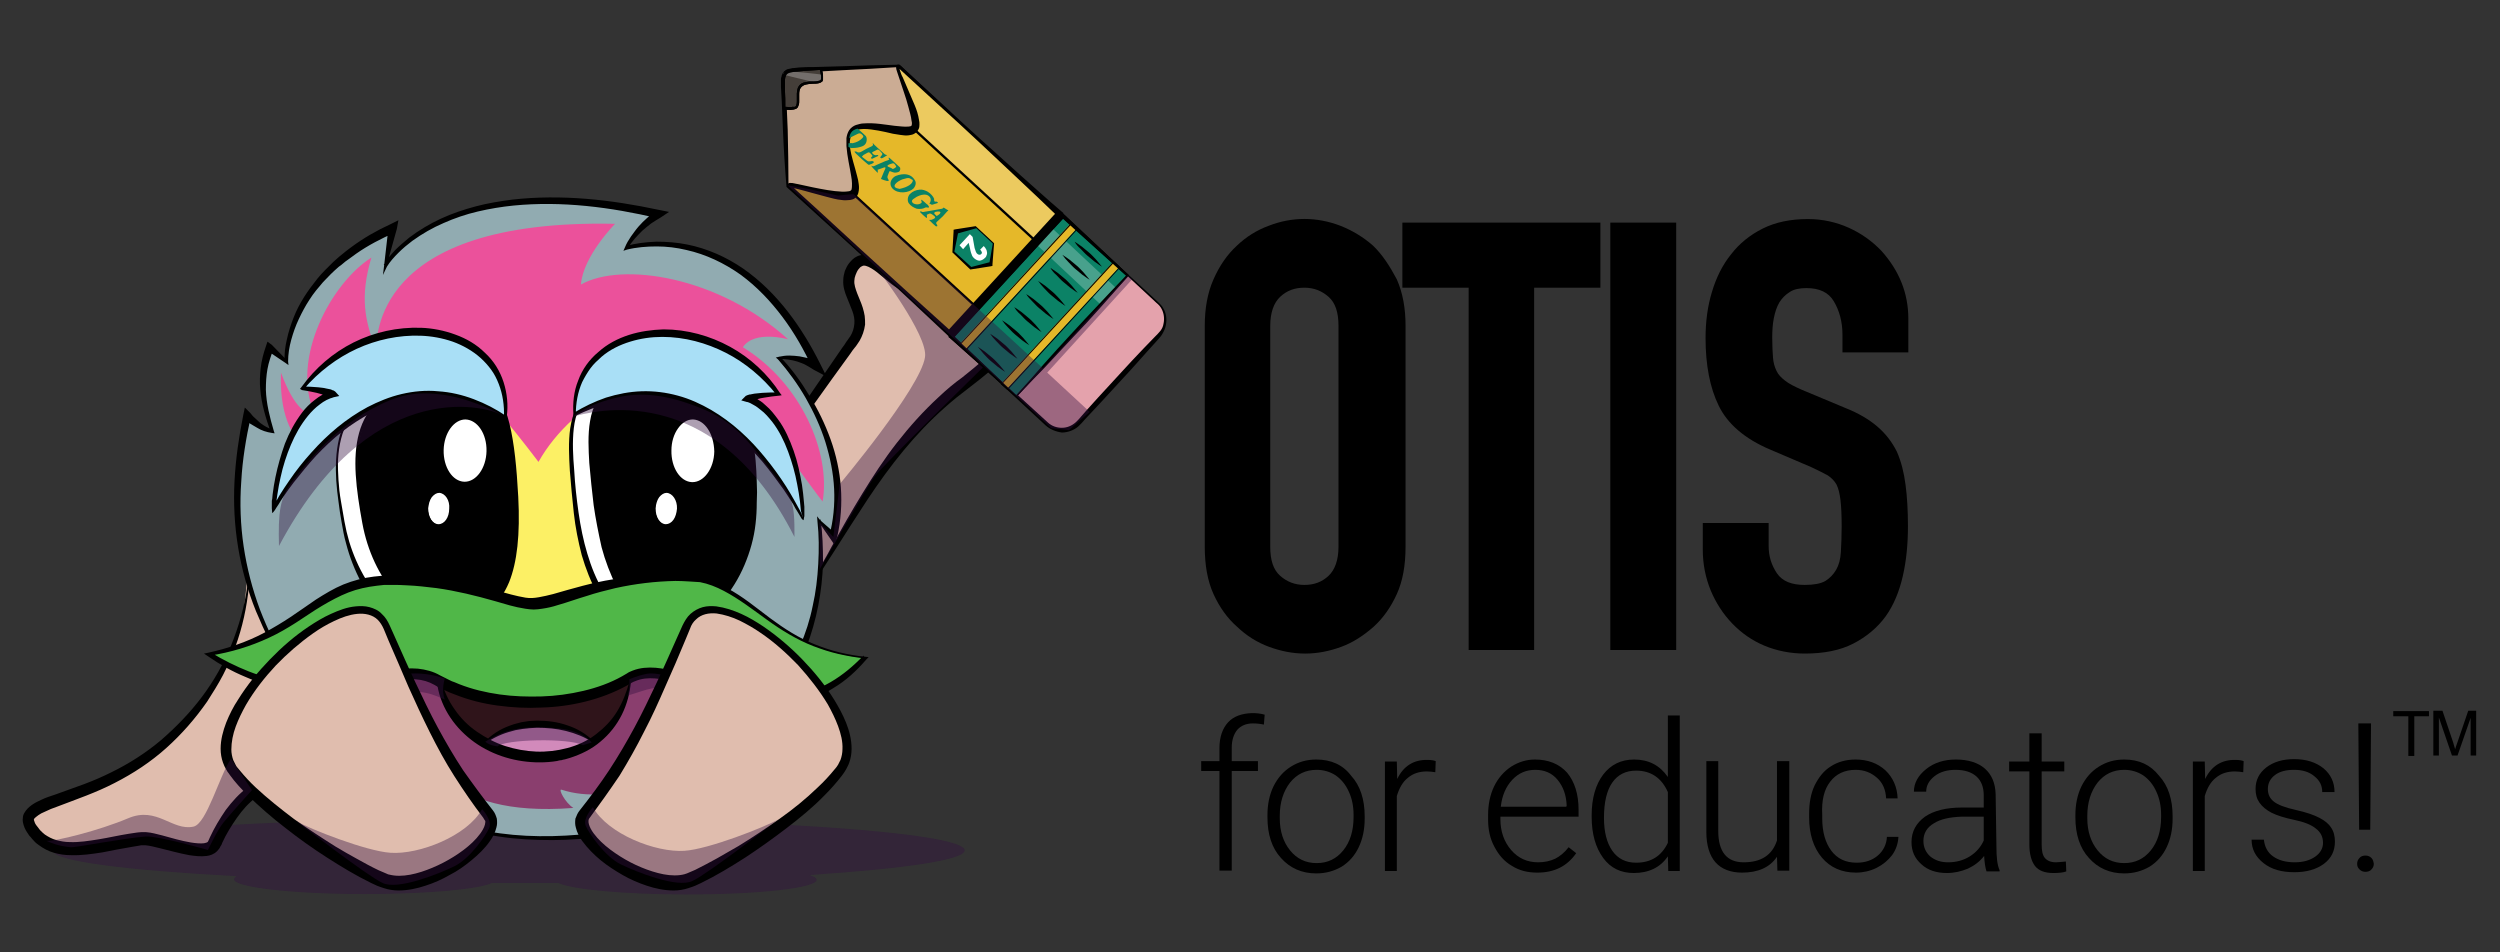 <?xml version="1.0" encoding="utf-8"?>
<!-- Generator: Adobe Illustrator 25.0.1, SVG Export Plug-In . SVG Version: 6.00 Build 0)  -->
<svg version="1.1" id="Layer_1" xmlns="http://www.w3.org/2000/svg" xmlns:xlink="http://www.w3.org/1999/xlink" x="0px" y="0px"
	 viewBox="0 0 630 240" style="enable-background:new 0 0 630 240;" xml:space="preserve">
<rect x="0" y="0" width="630" height="240" fill="#333333" stroke="none"/>
<style type="text/css">
	.st0{opacity:0.4;}
	.st1{fill:#310E3F;}
	.st2{fill:#E0BDAE;}
	.st3{fill:#91ABB1;}
	.st4{fill:#8A3E6E;}
	.st5{fill:#FCF065;}
	.st6{fill:#EB519B;}
	.st7{fill:#FFFFFF;}
	.st8{fill:#A9DFF6;}
	.st9{fill:#2F141A;}
	.st10{fill:#D28ABB;}
	.st11{fill:#50B748;}
	.st12{fill:#CBAC94;}
	.st13{fill:#443E39;}
	.st14{fill:#E4A2AC;}
	.st15{fill:#E5B829;}
	.st16{opacity:0.25;}
	.st17{fill:#0B8266;}
</style>
<g>
	<path d="M346,61.9L346,61.9c-2.5-2.2-5.2-3.8-8.2-5c-6-2.3-12.2-2.3-18.1,0c-3,1.1-5.7,2.8-8,5c-2.5,2.3-4.4,5.1-5.9,8.5
		c-1.5,3.4-2.2,7.3-2.2,11.7v55.7c0,4.6,0.7,8.6,2.2,11.9c1.5,3.3,3.5,6.1,5.9,8.2c2.4,2.3,5.1,4,8.1,5.1c3,1.1,6,1.7,9.1,1.7
		s6.1-0.6,9.1-1.7c3-1.1,5.7-2.9,8.2-5.1c2.4-2.2,4.3-4.9,5.8-8.2c1.5-3.3,2.2-7.3,2.2-11.9V82.1c0-4.4-0.7-8.3-2.2-11.7
		C350.2,67,348.3,64.1,346,61.9z M337.3,82.1v55.7c0,3.3-0.9,5.8-2.5,7.3c-1.7,1.6-3.7,2.3-6.1,2.3c-2.4,0-4.4-0.8-6.1-2.3
		c-1.7-1.5-2.5-3.9-2.5-7.3V82.1c0-3.3,0.9-5.8,2.5-7.3c1.7-1.6,3.7-2.3,6.1-2.3c2.4,0,4.4,0.8,6.1,2.3
		C336.5,76.3,337.3,78.7,337.3,82.1z"/>
	<polygon points="353.4,72.5 370.1,72.5 370.1,163.8 386.6,163.8 386.6,72.5 403.3,72.5 403.3,56.1 353.4,56.1 	"/>
	<rect x="405.8" y="56.1" width="16.6" height="107.7"/>
	<path d="M465.9,57.4c-3.1-1.4-6.6-2.2-10.3-2.2c-4.4,0-8.2,0.8-11.4,2.4c-3.2,1.6-5.9,3.8-7.9,6.4c-2.2,2.7-3.8,5.9-4.9,9.6
		c-1.1,3.6-1.6,7.5-1.6,11.6c0,6.8,1.1,12.5,3.3,17c2.2,4.6,6.6,8.4,13,11.1l10.3,4.4c1.7,0.8,3.1,1.5,4.2,2.1
		c0.9,0.6,1.7,1.4,2.2,2.3c0.5,1,0.8,2.3,1,3.9c0.2,1.7,0.3,4,0.3,6.7c0,2.3-0.1,4.5-0.2,6.4c-0.1,1.8-0.5,3.3-1.2,4.5
		c-0.7,1.2-1.6,2.1-2.7,2.8c-1.2,0.7-3,1-5.2,1c-3.3,0-5.6-0.9-7-2.9c-1.4-2.1-2.1-4.3-2.1-6.9v-5.8h-16.6v6.7c0,3.7,0.7,7.1,2,10.3
		c1.3,3.1,3.1,5.9,5.4,8.3c2.3,2.4,5,4.3,8.1,5.6c3.1,1.3,6.6,2,10.2,2c4.8,0,8.9-0.8,12.2-2.5c3.3-1.7,6.1-4,8.2-6.9
		c2-2.8,3.4-6.2,4.3-10.1c0.9-3.9,1.3-8.1,1.3-12.6c0-3.9-0.2-7.4-0.6-10.4c-0.4-3.1-1.1-5.9-2.2-8.4c-1.2-2.4-2.8-4.5-4.9-6.3
		c-2.1-1.8-4.8-3.4-8.1-4.7l-11-4.6c-1.8-0.8-3.2-1.5-4.2-2.3c-0.9-0.7-1.7-1.5-2.1-2.4c-0.5-1-0.8-2.1-0.9-3.3
		c-0.1-1.3-0.2-3.1-0.2-5.1c0-1.7,0.1-3.4,0.4-4.9c0.3-1.5,0.7-2.8,1.4-4c0.7-1.1,1.5-1.9,2.6-2.6c1-0.7,2.5-1,4.2-1
		c3.3,0,5.6,1.1,6.9,3.3c1.4,2.3,2.2,5.2,2.2,8.4v4.5h16.6v-8.5c0-6.4-2.3-12.1-6.8-17.1C471.7,60.7,469,58.8,465.9,57.4z"/>
	<path d="M309.5,182c-1.4,1.5-2.2,3.7-2.2,6.5v3.3h-4.6v2.5h4.6v25.1h3.1v-25.1h6.6v-2.5h-6.6v-3.4c0-1.9,0.5-3.4,1.4-4.5
		c0.9-1,2.2-1.6,3.9-1.6c1,0,1.9,0.1,2.8,0.3l0.2-2.5c-1-0.3-2.1-0.4-3.2-0.4C312.9,179.8,310.9,180.5,309.5,182z"/>
	<path d="M331.7,191.4c-2.4,0-4.5,0.6-6.4,1.8c-1.9,1.2-3.3,2.8-4.4,5c-1,2.1-1.5,4.5-1.5,7.2v0.6c0,4.2,1.1,7.7,3.4,10.2
		c2.3,2.6,5.3,3.9,8.9,3.9c2.4,0,4.5-0.6,6.4-1.7c1.9-1.2,3.3-2.8,4.3-4.9c1-2.1,1.5-4.5,1.5-7.2v-0.6c0-4.2-1.1-7.7-3.4-10.2
		C338.4,192.7,335.4,191.4,331.7,191.4z M341.1,205.9c0,3.5-0.9,6.3-2.6,8.4c-1.7,2.1-3.9,3.2-6.7,3.2c-2.8,0-5-1.1-6.7-3.2
		c-1.7-2.1-2.6-4.8-2.6-8.1v-0.6c0-3.4,0.9-6.2,2.6-8.4c1.7-2.1,3.9-3.2,6.7-3.2c1.8,0,3.4,0.5,4.8,1.4c1.4,1,2.5,2.3,3.3,4.1
		c0.8,1.7,1.2,3.7,1.2,5.8L341.1,205.9L341.1,205.9z"/>
	<path d="M352.1,196.3l-0.1-4.4h-3v27.6h3v-18.9c0.6-2,1.5-3.6,2.8-4.6c1.3-1.1,2.9-1.6,4.8-1.6c0.7,0,1.4,0.1,2.1,0.2l0.1-2.8
		c-0.5-0.2-1.2-0.3-2-0.3C356.3,191.4,353.7,193,352.1,196.3z"/>
	<path d="M386.8,191.4c-2.1,0-4.1,0.6-6,1.8c-1.8,1.2-3.3,2.9-4.3,5c-1,2.1-1.5,4.5-1.5,7.2v1.1c0,2.6,0.5,4.9,1.6,6.9
		c1.1,2.1,2.5,3.7,4.4,4.8c1.9,1.2,4,1.7,6.4,1.7c4.3,0,7.5-1.6,9.8-4.9l-1.9-1.5c-1,1.3-2.2,2.3-3.4,2.9c-1.3,0.6-2.7,0.9-4.3,0.9
		c-2.7,0-5-1-6.8-3.1c-1.8-2.1-2.7-4.7-2.7-7.8v-0.6h19.7v-1.7c0-4-1-7.1-2.9-9.4C392.9,192.5,390.2,191.4,386.8,191.4z
		 M394.7,203.3h-16.5c0.3-2.8,1.3-5.1,2.9-6.8c1.6-1.7,3.5-2.5,5.8-2.5c2.3,0,4.2,0.8,5.6,2.5c1.4,1.7,2.2,3.8,2.3,6.5L394.7,203.3
		L394.7,203.3z"/>
	<path d="M420.3,195.8c-2-2.9-4.8-4.4-8.5-4.4c-3.3,0-5.9,1.3-7.8,3.8c-1.9,2.5-2.9,6-2.9,10.2v0.4c0,4.4,1,7.8,2.9,10.4
		c1.9,2.6,4.5,3.8,7.7,3.8c3.8,0,6.7-1.4,8.6-4.2l0.1,3.7h2.9v-39.2h-3V195.8L420.3,195.8L420.3,195.8z M420.3,212.4
		c-1.6,3.3-4.2,5-8,5c-2.6,0-4.6-1-6-3c-1.4-2-2.1-4.8-2.1-8.3c0-3.9,0.7-6.9,2.1-8.9c1.4-2,3.4-3,6-3c3.7,0,6.4,1.8,8,5.4
		L420.3,212.4L420.3,212.4L420.3,212.4z"/>
	<path d="M447.8,211.8c-1.2,3.7-4,5.5-8.4,5.5c-4.2,0-6.4-2.6-6.4-7.9v-17.6h-3v17.9c0,3.3,0.8,5.9,2.3,7.6c1.5,1.7,3.8,2.6,6.7,2.6
		c4,0,7-1.3,8.8-4l0.1,3.5h3v-27.6h-3.1L447.8,211.8L447.8,211.8L447.8,211.8z"/>
	<path d="M461.2,197c1.5-2,3.7-3,6.4-3c2.2,0,3.9,0.7,5.4,2s2.2,3.1,2.3,5.2h2.9c-0.1-2.9-1.2-5.3-3.1-7.1c-2-1.8-4.5-2.7-7.5-2.7
		c-2.4,0-4.5,0.6-6.2,1.7c-1.8,1.1-3.1,2.8-4.1,4.8c-1,2.1-1.4,4.5-1.4,7.2v0.9c0,4.2,1.1,7.6,3.2,10.1c2.1,2.5,5,3.8,8.6,3.8
		c1.8,0,3.6-0.4,5.2-1.2c1.6-0.8,2.9-1.9,3.9-3.2c1-1.4,1.5-2.9,1.6-4.6h-2.9c-0.1,1.9-0.9,3.5-2.3,4.7c-1.4,1.2-3.2,1.8-5.3,1.8
		c-2.8,0-4.9-1-6.4-3c-1.5-2-2.3-4.7-2.3-8.2v-0.9C459,201.7,459.7,198.9,461.2,197z"/>
	<path d="M502.9,200.1c-0.1-2.8-1-4.9-2.7-6.4s-4.2-2.3-7.3-2.3c-3,0-5.5,0.8-7.5,2.4c-2,1.6-3.1,3.5-3.1,5.7l3.1,0
		c0-1.5,0.7-2.8,2.1-3.9c1.4-1.1,3.2-1.6,5.3-1.6c2.3,0,4.1,0.6,5.3,1.7c1.2,1.1,1.8,2.7,1.8,4.7v3.1h-5.5c-4,0-7.1,0.8-9.3,2.3
		c-2.2,1.6-3.4,3.7-3.4,6.4c0,2.3,0.8,4.1,2.5,5.6c1.6,1.5,3.8,2.2,6.4,2.2c1.9,0,3.6-0.4,5.3-1.1c1.7-0.8,3-1.8,4.1-3.2
		c0.1,1.7,0.3,3,0.6,3.9h3.3v-0.3c-0.6-1.3-0.8-3.3-0.8-6L502.9,200.1L502.9,200.1L502.9,200.1z M499.9,211.8c-0.7,1.6-1.9,3-3.5,4
		c-1.6,1-3.4,1.5-5.5,1.5c-1.8,0-3.3-0.5-4.5-1.5c-1.1-1-1.7-2.3-1.7-3.9c0-1.9,0.9-3.4,2.6-4.4c1.7-1.1,4.1-1.6,7.1-1.7h5.5
		L499.9,211.8L499.9,211.8z"/>
	<path d="M518.1,217.3c-1.3,0-2.2-0.4-2.8-1.1c-0.6-0.7-0.8-1.9-0.8-3.4v-18.4h5.7v-2.5h-5.7v-7.1h-3.1v7.1h-5.1v2.5h5.1v18.4
		c0,2.4,0.5,4.2,1.4,5.4c0.9,1.2,2.5,1.8,4.6,1.8c1.4,0,2.5-0.1,3.3-0.4l-0.1-2.5C519.4,217.2,518.6,217.3,518.1,217.3z"/>
	<path d="M535.3,191.4c-2.4,0-4.5,0.6-6.4,1.8c-1.9,1.2-3.3,2.8-4.4,5c-1,2.1-1.5,4.5-1.5,7.2v0.6c0,4.2,1.1,7.7,3.4,10.2
		c2.3,2.6,5.3,3.9,8.9,3.9c2.4,0,4.5-0.6,6.4-1.7c1.9-1.2,3.3-2.8,4.3-4.9c1-2.1,1.5-4.5,1.5-7.2v-0.6c0-4.2-1.1-7.7-3.4-10.2
		C541.9,192.7,539,191.4,535.3,191.4z M544.6,205.9c0,3.5-0.9,6.3-2.6,8.4c-1.7,2.1-3.9,3.2-6.7,3.2c-2.8,0-5-1.1-6.7-3.2
		c-1.7-2.1-2.6-4.8-2.6-8.1v-0.6c0-3.4,0.9-6.2,2.6-8.4c1.7-2.1,3.9-3.2,6.7-3.2c1.8,0,3.4,0.5,4.8,1.4c1.4,1,2.5,2.3,3.3,4.1
		c0.8,1.7,1.2,3.7,1.2,5.8L544.6,205.9L544.6,205.9z"/>
	<path d="M555.7,196.3l-0.1-4.4h-3v27.6h3v-18.9c0.6-2,1.5-3.6,2.8-4.6c1.3-1.1,2.9-1.6,4.8-1.6c0.7,0,1.4,0.1,2.1,0.2l0.1-2.8
		c-0.5-0.2-1.2-0.3-2-0.3C559.9,191.4,557.3,193,555.7,196.3z"/>
	<path d="M584.5,206.1c-1.3-0.7-3.3-1.4-6-2c-2.7-0.6-4.5-1.3-5.5-2.1c-1-0.8-1.5-1.8-1.5-3.2c0-1.4,0.6-2.6,1.8-3.5
		c1.2-0.9,2.8-1.3,4.8-1.3c2.1,0,3.8,0.5,5.1,1.6c1.4,1.1,2,2.4,2,4h3.1c0-2.4-0.9-4.4-2.8-6c-1.9-1.5-4.3-2.3-7.4-2.3
		c-2.8,0-5.2,0.7-7,2.1c-1.8,1.4-2.7,3.2-2.7,5.4c0,1.4,0.3,2.5,1,3.5c0.7,1,1.7,1.8,3,2.5c1.4,0.7,3.3,1.3,5.7,1.8
		c2.4,0.5,4.3,1.2,5.5,2.2c1.2,0.9,1.8,2.1,1.8,3.6c0,1.4-0.7,2.6-2,3.5c-1.3,0.9-3,1.4-5.1,1.4c-2.3,0-4.1-0.5-5.5-1.5
		c-1.4-1-2.1-2.4-2.3-4.2h-3.1c0,2.4,1,4.3,3,5.9c2,1.6,4.6,2.3,7.8,2.3c3,0,5.5-0.7,7.4-2.1s2.8-3.3,2.8-5.6c0-1.4-0.3-2.6-1-3.6
		C586.9,207.7,585.9,206.8,584.5,206.1z"/>
	<path d="M597.6,216.2c-0.4-0.4-0.9-0.6-1.5-0.6s-1.2,0.2-1.5,0.6c-0.4,0.4-0.6,0.9-0.6,1.5c0,0.6,0.2,1,0.6,1.4
		c0.4,0.4,0.9,0.6,1.5,0.6c0.6,0,1.2-0.2,1.5-0.6c0.4-0.4,0.6-0.9,0.6-1.4C598.1,217.1,598,216.6,597.6,216.2z"/>
	<polygon points="597.3,209.1 597.5,182.3 594.3,182.3 594.5,209.1 	"/>
	<polygon points="603.1,180.5 606.9,180.5 606.9,190.5 608.4,190.5 608.4,180.5 612.1,180.5 612.1,179.2 603.1,179.2 	"/>
	<path d="M619.3,187c-0.3,0.8-0.5,1.4-0.6,1.8c-0.1-0.4-0.3-0.9-0.5-1.7l-2.7-8h-2.3v11.3h1.4v-9.6l3.3,9.6h1.4l3.3-9.5v9.5h1.4
		v-11.3h-2L619.3,187z"/>
	<g>
		<g class="st0">
			<path class="st1" d="M243.1,214.3c0-4.5-51.5-8.1-114.9-8.1s-114.9,3.6-114.9,8.1c0,2.7,18.3,5,46.4,6.5
				c-0.5,0.2-0.7,0.5-0.7,0.8c0,2,14.7,3.7,32.9,3.7c15.6,0,28.7-1.2,32.1-2.8c1.4,0,2.8,0,4.2,0c4.2,0,8.4,0,12.5,0
				c3.2,1.6,16.4,2.9,32.2,2.9c18.2,0,32.9-1.6,32.9-3.7c0-0.4-0.6-0.8-1.8-1.2C228,218.9,243.1,216.7,243.1,214.3z"/>
		</g>
		<g>
			<path class="st2" d="M220.3,66.5c1.9,0.8,3.7,2.3,5.8,2.4c0.2,0,0.5,0,0.7,0c5.2-0.1,4.9-4.2,7.7-7.4c0.9-1.1,2.2-1.9,3.4-2.5
				c9.2-4.5,24.2,0.6,23.3,12.3c-0.3,3.9-2,7.5-4,10.9c-5.3,8.9-14.3,12.5-20.9,20.1c-1.6,1.8-3.3,3.4-5.1,4.9
				c-1.9,1.6-3,3.1-4.3,5.2c-3.3,5.1-7.1,9.9-10.4,15c-3.1,4.7-6,9.4-8.9,14.3c-1.1,1.9-3.8,8.5-7,7.5c-3.5-1-2.2-11.3-3.7-14
				c-2.7-4.9-5-7.6-4.4-13.7c0.3-3.3,1.9-6.1,3.9-8.6c1.3-1.6,2.3-3.5,3.4-5.2c0.6-1,3.1-3.6,3.1-4.7c1.6-2.4,3.1-5.1,5-7.3
				c2.3-2.6,4.3-5.6,6.3-8.5c1-1.4,1.9-3,2.2-4.7c0.4-2.4-0.8-4.3-1.4-6.5C214.1,72,213.8,63.7,220.3,66.5z"/>
		</g>
		<g>
			<path d="M201.9,151c1.3-2.2,2.6-4.4,3.9-6.6c1.3-2.2,2.6-4.4,3.8-6.7c2.5-4.5,5-8.9,7.7-13.3c2.7-4.4,5.5-8.7,8.7-12.8
				c3.2-4.1,6.7-8,10.5-11.5c1.9-1.8,3.9-3.5,6-5c2-1.6,4-3.2,5.8-4.9c1.8-1.7,3.6-3.5,5.1-5.4c0.8-0.9,1.5-2,2.2-3
				c0.6-1,1.2-2.1,1.7-3.2c0.9-2.2,1.4-4.5,1.3-6.8c-0.1-2.3-0.8-4.6-1.7-6.9c-0.5-1.1-1-2.3-1.5-3.4c-0.6-1.1-1.1-2.3-1.7-3.4
				c-0.6-1.1-1.2-2.2-1.8-3.2c-0.6-1-1.3-2-2.1-2.6c-0.8-0.6-1.5-1-2.5-1c-1,0-2.1,0.2-3.2,0.6c-0.3,0.1-0.6,0.2-0.8,0.3l-0.4,0.2
				c-0.1,0.1-0.3,0.1-0.4,0.2c-0.5,0.2-0.9,0.5-1.4,0.8c-0.8,0.6-1.5,1.4-2,2.4c-1.1,2-1.8,4.4-2.4,6.8c-0.2,0.6-0.3,1.1-0.4,1.7
				c-0.1,0.6-0.2,1.2-0.2,1.8c-0.1,1.2-0.1,2.5-0.4,4c-0.2,0.7-0.4,1.6-1.1,2.4c-0.3,0.4-0.8,0.7-1.3,1c-0.5,0.2-0.9,0.3-1.4,0.4
				c-0.9,0.1-1.6,0-2.3-0.1c-0.4-0.1-0.7-0.1-1-0.2l-0.5-0.1c-0.2-0.1-0.4-0.1-0.6-0.2c-0.8-0.3-1.4-0.7-2-1.1
				c-0.6-0.4-1.1-0.8-1.6-1.2c-1-0.8-2-1.7-2.9-2.4c-0.9-0.7-2-1.4-2.8-1.6c-0.4-0.1-0.7-0.1-1,0.1c-0.3,0.1-0.6,0.4-0.9,0.8
				c-0.3,0.4-0.5,0.9-0.7,1.4c-0.2,0.5-0.3,1-0.3,1.4c-0.1,1,0.3,2.1,0.7,3.2c0.4,1.1,1,2.3,1.4,3.6c0.2,0.7,0.4,1.4,0.5,2.1
				c0.1,0.7,0.1,1.5,0.1,2.2c-0.2,1.5-0.7,2.9-1.4,4.1c-0.2,0.3-0.4,0.6-0.6,0.9c-0.2,0.3-0.4,0.6-0.6,0.8c-0.4,0.5-0.8,1-1.1,1.5
				c-3,4.1-6,8.3-9,12.5l-9,12.5c-1.5,2.1-3,4.2-4.6,6.2c-1.6,2.1-3.1,4.1-4.8,6.1l-1-0.8c1.6-2,3-4.1,4.5-6.2l4.4-6.3l8.7-12.7
				c2.9-4.2,5.8-8.5,8.7-12.7c0.4-0.5,0.8-1.1,1.1-1.6c0.2-0.3,0.4-0.5,0.5-0.7c0.2-0.2,0.3-0.5,0.5-0.7c0.6-1,0.9-2,1-3.1
				c0.1-1.1-0.1-2.1-0.5-3.2c-0.4-1.1-0.9-2.2-1.4-3.5c-0.5-1.2-1-2.7-0.9-4.3c0-0.8,0.2-1.6,0.4-2.3c0.3-0.7,0.6-1.4,1.1-2
				c0.5-0.6,1.1-1.3,2-1.7c0.4-0.2,0.9-0.3,1.4-0.4c0.5,0,0.9,0,1.4,0.1c0.9,0.2,1.6,0.5,2.2,0.9c0.6,0.4,1.2,0.8,1.7,1.2
				c1.1,0.8,2.1,1.7,3,2.4c1,0.8,2,1.5,2.8,1.9c0.1,0,0.2,0.1,0.3,0.1l0.4,0.1c0.3,0.1,0.6,0.1,0.8,0.2c0.5,0.1,1.1,0.1,1.5,0.1
				c0.2,0,0.4-0.1,0.5-0.1c0.1-0.1,0.2-0.1,0.2-0.2c0.1-0.2,0.3-0.5,0.4-1.1c0.2-1,0.2-2.3,0.3-3.6c0-0.7,0.1-1.3,0.2-2
				c0.1-0.7,0.3-1.4,0.4-2c0.3-1.3,0.7-2.5,1.1-3.8c0.4-1.3,0.9-2.6,1.6-3.8c0.7-1.3,1.7-2.5,2.9-3.4c0.6-0.5,1.3-0.9,2-1.2
				c0.2-0.1,0.3-0.1,0.5-0.2l0.5-0.2c0.3-0.1,0.6-0.2,1-0.4c1.3-0.4,2.7-0.8,4.4-0.7c0.8,0,1.6,0.2,2.4,0.5c0.8,0.3,1.5,0.8,2.1,1.3
				c1.2,1,2,2.2,2.7,3.4c0.7,1.2,1.3,2.3,1.9,3.5c0.6,1.2,1.2,2.3,1.7,3.5c0.6,1.2,1.1,2.4,1.6,3.6c1,2.5,1.8,5.2,1.9,8
				c0.1,2.8-0.5,5.7-1.6,8.2c-0.6,1.3-1.2,2.5-2,3.6c-0.8,1.1-1.5,2.2-2.4,3.2c-1.7,2-3.6,3.9-5.6,5.6c-2,1.7-4,3.3-6.1,4.9
				c-2,1.5-4,3.1-5.9,4.8c-7.6,6.7-13.9,14.7-19.6,23.3c-2.8,4.3-5.6,8.6-8.3,12.9c-1.4,2.2-2.8,4.3-4.2,6.5
				C204.8,146.8,203.4,148.9,201.9,151z"/>
		</g>
		<g>
			<path class="st2" d="M58,204.6c-1,1.6-1.9,3.3-2.8,4.9c-0.8,1.2-0.9,2.5-2.1,3.4c-2.4,1.7-3.7,1.1-6.4,0.6
				c-2.5-0.6-5-1.3-7.5-2.2c-2.5-0.9-5.3,0-7.9,0.4c-2.4,0.4-4.8,1.7-7.2,2.3c-3.6,1-7.3,0.5-10.8-0.7c-2.3-0.8-9.2-6.6-4.4-8.8
				c2.1-1,4.5-1.8,6.8-2.7c2-0.8,4.1-1.8,6.1-2.8c1.9-0.9,4-1.3,5.7-2.7c1.6-1.4,3.3-2.3,5.2-3.3c2.4-1.4,4.8-2.9,7-4.6
				c1.2-0.9,2.5-1.6,3.7-2.5c0.9-0.7,1.5-1.7,2.3-2.6c2.2-2.6,4.6-5.2,6.8-7.8c2.4-2.8,4-7.1,5.3-10.5c1.6-4.1,3.3-8.3,3.8-12.7
				c0.5-3.6,0.5-7.4,1.7-10.9c0.9-2.6,4.7-5.3,7.5-4.6c2.3,0.5,4.5,2.6,6.9,3.3c5.9,1.8,8.1,6.6,8.7,12.3c0.7,6.5-2.6,11.3-5.5,16.7
				c-3.8,7.1-5.7,15.1-10,22c-1.7,2.7-3.8,5.2-6.4,7.1C62,200.3,59.8,201.8,58,204.6z"/>
		</g>
		<g>
			<path d="M62.3,132.6c0.4,2.5,0.7,5.1,0.7,7.6c0.1,2.6,0,5.1-0.3,7.7c-0.5,5.1-1.6,10.2-3.4,15.1c-0.9,2.4-1.9,4.8-3.1,7.1
				c-1.2,2.3-2.6,4.5-4,6.7c-3,4.3-6.4,8.2-10.3,11.7c-3.9,3.5-8.3,6.4-13,8.8c-4.6,2.4-9.6,4.1-14.3,5.9c-1.2,0.4-2.4,0.9-3.4,1.4
				c-0.5,0.2-1.1,0.5-1.5,0.8c-0.4,0.3-0.8,0.6-1,0.8c-0.2,0.3-0.2,0.3-0.1,0.6c0.1,0.3,0.2,0.7,0.5,1.1c0.3,0.4,0.7,0.9,1,1.3
				c0.4,0.4,0.8,0.8,1.2,1.1c0.9,0.6,1.8,1.1,2.9,1.4c1.1,0.3,2.2,0.5,3.4,0.5c2.3,0.1,4.8-0.3,7.3-0.7c2.5-0.4,5-1,7.6-1.4
				c0.6-0.1,1.3-0.2,2-0.3c0.3,0,0.6-0.1,1.1-0.1c0.4,0,0.8,0,1.2,0c1.5,0.1,2.7,0.5,4,0.8c2.5,0.7,4.9,1.4,7.3,1.8
				c1.2,0.2,2.4,0.3,3.3,0.2c0.5-0.1,0.8-0.2,0.9-0.3c0.1-0.1,0.1-0.1,0.2-0.3c0.1-0.3,0.3-0.6,0.4-0.9c1.1-2.4,2.5-4.7,4-6.9
				c1.6-2.1,3.4-4.2,5.7-5.8c1.1-0.8,2.4-1.5,3.7-2c1.4-0.5,2.9-0.7,4.4-0.6c0.8,0.1,1.5,0.2,2.3,0.5c0.7,0.2,1.4,0.6,1.9,0.8
				c0.2,0.1,0.5,0.2,0.4,0.2c0,0-0.2,0-0.2,0.1c-0.1,0.1-0.1,0.1-0.1,0.1c0,0,0.1-0.2,0.2-0.5c0.1-0.2,0.2-0.5,0.3-0.8
				c0.2-0.5,0.3-1.2,0.4-1.7c0-0.2,0.1-0.4,0-0.5c0-0.1,0,0,0.1,0c0,0,0,0-0.2-0.1c-0.2,0-0.5-0.1-0.8-0.1c-0.3,0-0.6,0-1-0.1
				c-0.4,0-0.8-0.1-1.4-0.3c-0.3-0.1-0.6-0.3-0.8-0.6c-0.2-0.3-0.4-0.6-0.5-0.9c-0.2-0.6-0.1-1.1,0-1.5c0.1-0.4,0.2-0.8,0.3-1.1
				l0.3-0.9c0.2-0.6,0.4-1.2,0.7-1.8c0.2-0.6,0.4-1.2,0.7-1.8c1.9-4.8,3.9-9.5,5.9-14.2c2-4.7,4.1-9.4,6.2-14c1.1-2.3,2.1-4.6,3.2-7
				c1.1-2.3,2.2-4.6,3.4-6.9l1.1,0.6c-2.2,4.6-4.2,9.3-6.2,14c-2,4.7-4,9.4-5.9,14.1c-1.9,4.7-3.8,9.5-5.5,14.2
				c-0.2,0.6-0.4,1.2-0.6,1.8c-0.2,0.6-0.4,1.2-0.6,1.8l-0.3,0.9c-0.1,0.3-0.2,0.6-0.2,0.8c0,0.2,0,0.4,0,0.4c0,0,0,0,0-0.1
				c0,0-0.1-0.1,0,0c0,0,0.3,0.1,0.5,0.1c0.3,0,0.6,0,0.9,0c0.3,0,0.7,0,1.1,0.1c0.4,0.1,1,0.2,1.5,0.6c0.3,0.2,0.5,0.5,0.7,0.8
				c0.2,0.3,0.2,0.6,0.3,0.9c0.1,0.5,0,1,0,1.4c-0.1,0.7-0.3,1.3-0.4,2c-0.1,0.3-0.2,0.7-0.3,1.1c-0.2,0.4-0.3,0.8-0.7,1.2
				c-0.2,0.2-0.4,0.5-0.8,0.7c-0.4,0.2-0.8,0.3-1.2,0.2c-0.7,0-1.1-0.2-1.4-0.4c-0.7-0.3-1.2-0.5-1.7-0.7c-0.5-0.2-1-0.3-1.5-0.3
				c-1-0.1-2.1,0.1-3.2,0.5c-1,0.4-2,0.9-3,1.6c-1.9,1.4-3.5,3.2-4.9,5.2c-1.4,2-2.7,4.1-3.7,6.3c-0.1,0.3-0.2,0.6-0.4,0.8
				c-0.2,0.5-0.5,0.9-0.9,1.3c-0.8,0.8-1.8,1.1-2.6,1.2c-1.6,0.2-3,0-4.4-0.2c-2.7-0.5-5.1-1.2-7.6-1.8c-1.2-0.3-2.4-0.6-3.5-0.7
				c-0.3,0-0.5,0-0.7,0c-0.2,0-0.5,0-0.8,0.1c-0.6,0.1-1.2,0.2-1.8,0.3c-2.5,0.4-4.9,0.9-7.5,1.4c-2.6,0.4-5.2,0.8-8,0.7
				c-1.4,0-2.8-0.2-4.2-0.6c-1.4-0.4-2.7-1.1-3.9-2c-0.6-0.4-1.1-0.9-1.6-1.5c-0.2-0.3-0.5-0.6-0.7-0.8c-0.2-0.3-0.4-0.6-0.6-0.9
				c-0.4-0.6-0.8-1.4-1-2.4c-0.1-0.5-0.1-1,0-1.6c0.1-0.5,0.4-1,0.7-1.4c0.6-0.8,1.3-1.3,1.9-1.7c0.6-0.4,1.3-0.7,1.9-1
				c1.2-0.6,2.5-1,3.7-1.4c2.4-0.9,4.8-1.7,7.2-2.6c2.4-0.9,4.7-1.9,6.9-3c4.5-2.2,8.7-4.9,12.5-8.1c3.8-3.3,7.3-6.9,10.3-10.9
				c3-4,5.5-8.4,7.4-13.1c1.9-4.7,3.3-9.6,4-14.6C62.6,142.8,62.8,137.7,62.3,132.6z"/>
		</g>
		<g>
			<g>
				<path class="st3" d="M72.3,171c0.8,4.3,20.2,36.8,42.1,40.9c-1.3-3.5-1.6-5.1-1.6-5.1s16.4,9.3,52.7,1c-2.5-0.9-4.9-2.5-4.9-2.5
					s24.7-6.8,33.2-23.8c9.8-19.6-24.8-11.3-24.8-11.3l-79.7-5.8L72.3,171z"/>
			</g>
			<g>
				<path d="M72.7,171.2C72.7,171.2,72.8,171.2,72.7,171.2l0.2,0.1c0,0.1,0.1,0.3,0.2,0.4c0.1,0.3,0.2,0.6,0.4,0.8
					c0.3,0.6,0.5,1.1,0.8,1.7c0.6,1.1,1.2,2.2,1.9,3.3c1.3,2.1,2.7,4.2,4.2,6.3c2.9,4.1,6.1,8,9.6,11.6c3.5,3.6,7.2,7,11.3,9.8
					c4.1,2.8,8.6,5,13.5,5.9l0,0l-0.9,1.1c-0.2-0.9-0.5-1.7-0.7-2.6c-0.1-0.4-0.2-0.9-0.3-1.3c-0.1-0.4-0.2-0.9-0.2-1.4v0l-0.1-0.8
					l0.7,0.4c1.9,1,4.1,1.6,6.2,2.2c2.1,0.6,4.3,1,6.5,1.3c4.4,0.6,8.8,0.8,13.3,0.7c4.4-0.1,8.9-0.5,13.3-1.1
					c4.4-0.6,8.8-1.5,13.1-2.5l0,0l-0.1,1.7c-0.9-0.4-1.7-0.9-2.5-1.4c-0.8-0.5-1.6-1-2.3-1.6l0,0l-0.7-0.4l0.8-0.3
					c3.1-1,6.1-2.2,9-3.6c2.9-1.4,5.8-2.9,8.5-4.7c2.7-1.7,5.3-3.7,7.7-5.9c2.4-2.2,4.5-4.6,6.1-7.4c0.8-1.4,1.6-2.8,2.1-4.3
					c0.5-1.5,0.9-3,0.7-4.4c-0.1-0.7-0.3-1.4-0.7-2c-0.4-0.6-0.9-1.1-1.5-1.5c-1.2-0.8-2.7-1.3-4.3-1.6c-3.1-0.6-6.4-0.5-9.6-0.2
					c-3.2,0.3-6.4,0.8-9.6,1.5l-0.1,0l-0.1,0l-39.8-3l-39.8-3.1l0,0l0.2,0C83.9,167,78.3,169.1,72.7,171.2z M72,170.9
					c5.7-2.2,11.4-4.5,17.2-6.7l0.1,0l0.1,0l0,0l39.9,2.7l39.9,2.8l-0.2,0c3.2-0.7,6.5-1.3,9.8-1.6c3.3-0.3,6.6-0.4,10,0.2
					c1.7,0.3,3.4,0.8,4.8,1.8c0.7,0.5,1.4,1.2,1.9,1.9c0.5,0.8,0.8,1.7,0.9,2.6c0.2,1.8-0.2,3.6-0.8,5.1c-0.6,1.6-1.4,3.1-2.3,4.5
					c-1.8,2.8-4,5.4-6.4,7.6c-2.4,2.3-5.1,4.2-7.9,5.9c-2.8,1.7-5.7,3.3-8.8,4.6c-3,1.3-6.1,2.5-9.3,3.3l0.1-0.7l0,0
					c0.8,0.4,1.6,0.8,2.5,1.1c0.8,0.3,1.7,0.6,2.5,0.8l3.1,0.8l-3.2,0.9l0,0c-4.4,1-8.8,1.7-13.3,2.3c-4.5,0.5-9,0.9-13.4,0.9
					c-4.5,0-9-0.2-13.5-0.9c-2.2-0.3-4.4-0.8-6.6-1.4c-2.2-0.6-4.3-1.3-6.4-2.4l0.6-0.4l0,0c0.1,0.4,0.3,0.8,0.4,1.2
					c0.2,0.4,0.3,0.8,0.5,1.2c0.3,0.8,0.7,1.6,1.1,2.4l0.6,1.3l-1.6-0.2l0,0c-5.1-1-9.8-3.4-14-6.3c-4.2-2.9-7.9-6.4-11.4-10.1
					c-3.4-3.7-6.6-7.7-9.5-11.9c-1.4-2.1-2.8-4.2-4.1-6.4c-0.6-1.1-1.3-2.2-1.8-3.3c-0.3-0.6-0.6-1.1-0.8-1.7
					c-0.1-0.3-0.3-0.6-0.4-0.9c-0.1-0.2-0.1-0.3-0.2-0.5l-0.1-0.2C71.9,171.2,71.9,171,72,170.9z"/>
			</g>
		</g>
		<g>
			<path class="st4" d="M89.4,159.7c-6.5,10.8,5.2,31.7,18.7,36.7c-1-3.2,0.8-7.4,0.8-7.4s1.7,17.2,35.6,14.6
				c-2.1-1.3-3.9-4.9-3-4.6c13.2,4.3,27.9-4.2,26.4-5.2c-3.9-2.6,4.8-1.4,13.7-11.9c-11.7-4.6-8.8-22.5-8.8-22.5l-17-1.8l-52-0.3
				L89.4,159.7z"/>
		</g>
		<g>
			<g>
				<path class="st3" d="M72.5,168.7c-15.9-25.9-13.5-47.5-10.2-63.8c0,0,2.9,3.2,6.3,3.8c-1.9-5.9-3.8-12.7-0.6-21.1l4.2,3.6
					c0,0-1-20.8,26.8-33.5l-1.9,9.5c0,0,14.5-25.4,68.8-13c-5.7,3.5-8.2,8.6-8.2,8.6s29.2-9.3,47.9,29.8c-5.1-3-9.5-2.1-9.5-2.1
					s19.7,20.2,13.8,45l-3.6-4c0,0,3.6,23.3-9.2,41.2c0,0-12.4-12.3-31.4-12.2s-67-3-70-2.4C92.8,158.4,72.5,168.7,72.5,168.7z"/>
			</g>
			<g>
				<path d="M72.4,169.1c-0.8-1.2-1.7-2.6-2.4-3.8c-0.7-1.2-1.3-2.4-2-3.7c-1.3-2.5-2.4-5-3.5-7.6c-2.1-5.2-3.6-10.6-4.5-16.1
					c-0.9-5.5-1.2-11.1-0.9-16.7c0.3-5.6,1.1-11.1,2.2-16.6l0.4-1.9l1.4,1.4l0,0c0.3,0.4,0.7,0.9,1.2,1.3c0.4,0.4,0.9,0.8,1.3,1.2
					c0.9,0.7,2,1.3,3.1,1.7l-0.5,0.5l0,0c-1.2-3.4-2.3-6.9-2.6-10.6c-0.2-1.8-0.1-3.7,0.1-5.5c0.2-1.8,0.7-3.7,1.3-5.4l0.4-1.2
					l1.1,0.8l0,0l3.9,4l-0.7,0.3l0,0c0-1,0-1.9,0.1-2.9c0.1-1,0.3-1.9,0.5-2.8c0.4-1.9,1-3.7,1.7-5.5c0.7-1.8,1.6-3.5,2.6-5.1
					c1-1.6,2.2-3.2,3.4-4.7c1.2-1.5,2.6-2.8,4-4.2c0.7-0.6,1.4-1.3,2.2-1.9l1.1-0.9l1.2-0.9c3.1-2.3,6.4-4.2,9.9-5.8l2-1l-0.4,2.2
					l0,0l-2.6,9.3l-0.7-0.3l0,0c0.8-1.4,1.9-2.6,2.9-3.7c1.1-1.1,2.3-2.1,3.5-3.1c2.5-1.9,5.2-3.5,8-4.8c2.8-1.3,5.8-2.3,8.8-3.1
					c3-0.8,6.1-1.3,9.2-1.7c6.2-0.7,12.4-0.7,18.6-0.2c6.2,0.5,12.3,1.5,18.4,2.8l2.5,0.5l-2.1,1.4h0c-0.8,0.5-1.7,1-2.4,1.5
					c-0.8,0.6-1.5,1.2-2.2,1.8c-0.7,0.7-1.4,1.4-2,2.1c-0.6,0.7-1.2,1.5-1.7,2.4l-0.5-0.6h0c2.5-0.7,5.1-1,7.7-1.1
					c2.6,0,5.2,0.2,7.7,0.7c5.1,1,10,3.2,14.2,6.1c4.3,3,8,6.7,11.2,10.8c3.2,4.1,5.9,8.6,8.2,13.2l1.6,3.2l-3.2-1.7l0,0
					c-0.6-0.4-1.3-0.8-2-1.2c-0.7-0.4-1.4-0.6-2.2-0.9c-0.7-0.2-1.5-0.4-2.3-0.5c-0.8-0.1-1.6-0.2-2.3-0.1l0.2-0.7l0,0
					c2.9,3,5.3,6.3,7.4,9.8c2.2,3.5,4,7.2,5.4,11.1c1.4,3.9,2.3,8,2.6,12.1c0.3,4.1,0,8.4-0.9,12.4l0,0l-0.7,2.1l-1.1-1.6l-3.1-4.5
					l0,0l0.7-0.3c0.5,3.6,0.6,7.2,0.6,10.9c-0.1,3.6-0.5,7.2-1.2,10.8c-0.7,3.6-1.7,7.1-3,10.5c-1.3,3.4-3.1,6.7-5.2,9.7l0,0l-0.7,1
					l-0.9-0.8c-0.9-0.9-2-1.7-3-2.5c-1.1-0.8-2.2-1.6-3.3-2.3c-2.3-1.4-4.6-2.7-7.1-3.7c-2.4-1-5-1.9-7.6-2.5
					c-2.6-0.6-5.2-0.9-7.9-1.1c-0.7,0-1.3,0-2,0l-2,0l-4.1-0.1c-2.7-0.1-5.4-0.2-8.1-0.2c-5.4-0.2-10.8-0.4-16.3-0.7
					c-10.8-0.5-21.7-1.1-32.5-1.6c-1.4-0.1-2.7-0.1-4.1-0.1c-0.7,0-1.4,0-2,0c-0.3,0-0.6,0-0.9,0.1c-0.3,0.1-0.6,0.2-0.9,0.3
					c-2.5,0.9-5,2.1-7.4,3.2c-2.5,1.1-4.9,2.3-7.3,3.5l-3.7,1.8l-1.8,0.9l-0.9,0.5l-0.5,0.2l-0.2,0.1l-0.1,0.1l-0.1,0
					C72.7,169.1,72.5,169.1,72.4,169.1z M72.7,168.3c-0.1,0-0.2,0-0.2,0l0,0L72.7,168.3l0.2-0.2l0.5-0.2l0.9-0.5l1.8-0.9l3.6-1.8
					c2.4-1.2,4.9-2.4,7.3-3.6c2.5-1.2,4.9-2.3,7.5-3.3c0.3-0.1,0.6-0.2,1-0.3c0.4-0.1,0.8-0.1,1.1-0.1c0.7,0,1.4,0,2.1,0
					c1.4,0,2.7,0.1,4.1,0.1c10.8,0.4,21.7,0.9,32.5,1.3c5.4,0.2,10.8,0.4,16.2,0.6c2.7,0.1,5.4,0.1,8.1,0.2l4.1,0l2,0
					c0.7,0,1.4,0,2.1,0c2.8,0.1,5.5,0.4,8.2,1c2.7,0.6,5.3,1.4,7.9,2.5c2.6,1,5,2.3,7.4,3.8c1.2,0.7,2.3,1.5,3.4,2.3
					c1.1,0.8,2.2,1.7,3.2,2.7l-1.5,0.1l0,0c2.1-2.8,3.9-5.9,5.2-9.2c1.4-3.2,2.5-6.6,3.2-10.1c0.8-3.5,1.2-7,1.4-10.6
					c0.2-3.6,0.2-7.2-0.2-10.7l-0.1-1.3l0.8,1l0,0l4.1,3.6L209,135l0,0c1-3.8,1.4-7.8,1.2-11.8c-0.2-4-1-7.9-2.2-11.8
					c-1.2-3.8-2.9-7.5-4.9-11c-2-3.5-4.4-6.8-7-9.8l0,0l-0.6-0.5l0.8-0.2c0.9-0.2,1.7-0.3,2.6-0.3c0.9,0,1.7,0.1,2.6,0.2
					c0.8,0.2,1.7,0.3,2.5,0.6c0.8,0.3,1.6,0.6,2.4,1l0,0l-1.6,1.5c-2.1-4.6-4.6-9-7.6-13c-3-4-6.5-7.7-10.6-10.7
					c-4.1-2.9-8.7-5.1-13.6-6.2c-2.5-0.6-5-0.9-7.5-0.9c-2.5,0-5.1,0.2-7.5,0.8h0l-0.9,0.3l0.4-0.9c0.4-1,0.9-1.8,1.5-2.7
					c0.6-0.8,1.2-1.7,1.9-2.5c0.7-0.8,1.4-1.5,2.2-2.2c0.8-0.7,1.6-1.3,2.4-1.9h0l0.3,2c-6-1.4-12-2.5-18.1-3.1
					c-6.1-0.6-12.2-0.7-18.3-0.1c-3,0.3-6,0.8-9,1.5c-3,0.7-5.9,1.7-8.6,2.9c-2.8,1.2-5.4,2.7-7.9,4.5c-1.2,0.9-2.4,1.9-3.5,3
					c-1.1,1.1-2.1,2.2-2.9,3.5l0,0l-1,2.1l0.3-2.4l1.1-9.6l0,0l1.6,1.3c-3.4,1.5-6.7,3.2-9.7,5.3l-1.1,0.8l-1.1,0.8
					c-0.8,0.5-1.4,1.2-2.2,1.7c-1.4,1.2-2.7,2.5-4,3.9c-1.2,1.4-2.4,2.8-3.4,4.4c-1,1.5-1.9,3.2-2.7,4.9c-0.8,1.7-1.4,3.4-1.9,5.2
					c-0.5,1.8-0.8,3.7-0.8,5.5l0,0l0.1,0.9L72,91.5l-4.6-3.1l0,0l1.5-0.4c-0.6,1.6-1.2,3.3-1.5,5S67,96.4,67,98.2
					c0.1,3.5,1,7,2,10.4l0,0l0.2,0.6l-0.7-0.1c-1.3-0.2-2.6-0.6-3.7-1.3c-0.6-0.3-1.1-0.7-1.7-1c-0.5-0.4-1-0.8-1.6-1.3l0,0l1.7-0.5
					c-1.2,5.4-2.1,10.8-2.4,16.3c-0.4,5.5-0.2,11,0.6,16.4c0.8,5.4,2.2,10.8,4.1,15.9c1,2.6,2.1,5.1,3.3,7.6
					c0.6,1.2,1.2,2.5,1.9,3.7c0.3,0.6,0.7,1.2,1,1.7C72.1,167.2,72.4,167.7,72.7,168.3z"/>
			</g>
		</g>
		<g>
			
				<ellipse transform="matrix(2.069975e-02 -1 1 2.069975e-02 2.057 262.053)" class="st5" cx="134.8" cy="130" rx="33.1" ry="17"/>
		</g>
		<g>
			<path class="st6" d="M113.2,92.9c-32-7.5-37.9,18.1-37.9,18.1s-5-4.2-4.5-17.1c3.5,9.4,6.5,10.4,8.7,11c0.8,0.2,0,0-0.3-0.8
				c-6-13.8,4.3-32.8,14.4-39.2c-3,10-1.6,16,1.1,23.1c0.5-2.1-1.6-32.9,60.3-31.6c0,0-8.1,8.2-8.6,15.3
				c10.3-5.8,34.6-2.1,52.2,13.8c0,0-8.5-2.4-11.4,2c14.7,9,22.2,26.6,20.1,38.9c-5.2-6.5-22.7-33.5-30-26.6
				c-10.2-11.5-32.9,1-41.6,16.6C135.6,116.4,119.6,94.4,113.2,92.9z"/>
		</g>
		<g>
			<g>
				<path class="st7" d="M125.3,125.9c0.5,16.8-1.7,31.1-15.1,32.9c-10.5,1.4-20.7-11.4-23.5-26.4c-3-16.7-4.1-31.1,14.9-36
					S124.6,103.5,125.3,125.9z"/>
			</g>
			<g>
				<path d="M125.9,125.9c0.1,3.5,0.1,7.1-0.1,10.7c-0.2,3.6-0.7,7.1-1.8,10.6c-0.5,1.7-1.2,3.4-2.2,5c-0.9,1.6-2.1,3.1-3.6,4.2
					c-1.4,1.2-3.1,2.1-4.9,2.7c-0.9,0.3-1.8,0.5-2.7,0.6c-0.9,0.2-1.9,0.2-2.8,0.2c-1.9-0.1-3.8-0.6-5.4-1.4
					c-1.7-0.8-3.2-1.9-4.6-3.1c-2.7-2.4-4.9-5.4-6.7-8.5c-1.7-3.2-3-6.5-3.9-10c-0.5-1.7-0.8-3.5-1.1-5.2c-0.3-1.7-0.6-3.5-0.8-5.3
					c-0.5-3.5-0.8-7.1-0.6-10.6c0.2-3.5,0.9-7.2,2.7-10.3c0.9-1.6,2.1-3,3.4-4.2c1.4-1.2,2.9-2.2,4.5-3c1.6-0.8,3.3-1.4,5-1.9
					c1.7-0.5,3.5-0.9,5.2-1.1c1.8-0.2,3.6-0.3,5.3-0.2c1.8,0.2,3.6,0.6,5.2,1.5c1.6,0.8,3,2.1,4.1,3.5c1.1,1.4,1.9,3.1,2.5,4.7
					c1.3,3.4,1.9,6.9,2.4,10.4C125.5,118.8,125.8,122.3,125.9,125.9z M124.6,125.9c-0.1-3.5-0.2-7-0.6-10.5c-0.4-3.5-0.9-7-2.1-10.3
					c-0.6-1.6-1.3-3.2-2.4-4.6c-1-1.4-2.3-2.6-3.8-3.4c-1.5-0.8-3.2-1.3-5-1.4c-1.7-0.2-3.5,0-5.2,0.2c-3.4,0.6-6.9,1.6-10,3.1
					c-1.6,0.8-3,1.7-4.3,2.9c-1.3,1.1-2.4,2.5-3.3,3.9c-1.8,3-2.5,6.5-2.7,9.9c-0.1,1.7,0,3.5,0.1,5.3c0.1,1.7,0.3,3.5,0.6,5.2
					c0.3,1.7,0.6,3.5,0.9,5.2c0.3,1.7,0.7,3.4,1.2,5.1c1,3.3,2.4,6.5,4.2,9.5c1.8,3,3.9,5.7,6.6,7.9c1.3,1.1,2.7,2,4.2,2.7
					c1.5,0.7,3.1,1.1,4.7,1.3c0.8,0.1,1.6,0,2.4-0.1c0.8-0.1,1.7-0.3,2.4-0.5c1.6-0.5,3.1-1.2,4.4-2.3c2.6-2.1,4.3-5.1,5.4-8.4
					c1.1-3.3,1.6-6.7,1.9-10.2C124.7,133,124.7,129.4,124.6,125.9z"/>
			</g>
		</g>
		<g>
			<path d="M130.2,125.2c0.8,16.9-1.9,29.7-15.3,31.4c-10,1.2-20.5-9.8-23.2-24.8c-3-16.7-4.1-31.1,14.9-36
				C125.5,90.7,129,100.7,130.2,125.2z"/>
			<path d="M113.3,156.9c-9.8,0-19.4-10.8-22-25.1c-3.1-17-4.1-31.4,15.1-36.4c7.4-1.9,12.6-1.6,16.2,1c5.6,4.1,7.2,14.1,8,28.8l0,0
				c0.5,9.6-0.3,16.5-2.3,21.5c-2.5,6-6.8,9.4-13.3,10.2C114.4,156.9,113.8,156.9,113.3,156.9z M114.7,94.8c-2.3,0-5,0.4-8.2,1.2
				c-18.6,4.9-17.7,19-14.6,35.7c2.7,14.7,12.9,25.7,22.9,24.5c11.4-1.4,16.1-11,15-31l0,0c-0.7-14.5-2.3-24.3-7.7-28.3
				C120.2,95.5,117.8,94.8,114.7,94.8z"/>
		</g>
		<g>
			<g>
				<path class="st7" d="M145.2,129.3c2,16.8,9.7,31.9,23.3,30.6c10.5-1,17.1-15.5,16.8-31c-0.4-16.2-3.1-31.2-22.7-31.7
					C142.9,96.7,142.2,103.5,145.2,129.3z"/>
			</g>
			<g>
				<path d="M145.8,129.2c0.5,3.5,1.2,7,2.2,10.3c1,3.4,2.3,6.6,4.1,9.6c1.8,3,4,5.7,6.9,7.5c2.8,1.8,6.2,2.6,9.6,2.2
					c1.6-0.2,3.2-0.7,4.6-1.6c1.4-0.8,2.7-2,3.8-3.3c2.2-2.6,3.8-5.7,5-9c1.2-3.3,1.9-6.7,2.2-10.2c0.2-1.7,0.3-3.5,0.3-5.2
					c0-1.8-0.1-3.5-0.1-5.3c-0.2-3.5-0.5-7-1.3-10.5c-0.8-3.4-2.1-6.7-4.3-9.4c-1.1-1.4-2.4-2.5-3.8-3.5c-1.4-1-3-1.7-4.7-2.2
					c-1.7-0.5-3.4-0.8-5.1-1c-1.7-0.2-3.5-0.2-5.3-0.2c-1.8,0-3.5,0.1-5.3,0.4c-1.7,0.3-3.5,0.7-5,1.5c-1.5,0.8-2.8,2.1-3.6,3.6
					c-0.8,1.5-1.2,3.3-1.4,5c-0.4,3.5-0.2,7.1,0.1,10.6C144.9,122.1,145.3,125.7,145.8,129.2z M144.6,129.3c-0.4-3.5-0.7-7.1-1-10.7
					c-0.2-3.6-0.4-7.2,0.1-10.7c0.3-1.8,0.7-3.6,1.6-5.2c0.8-1.6,2.2-3,3.9-3.9c1.6-0.9,3.4-1.3,5.2-1.6c1.8-0.3,3.6-0.4,5.4-0.4
					c1.8,0,3.6,0,5.4,0.1c1.8,0.2,3.6,0.5,5.3,1c1.7,0.5,3.4,1.3,5,2.2c1.5,1,2.9,2.2,4.1,3.6c2.4,2.8,3.8,6.3,4.7,9.8
					c0.9,3.5,1.3,7.1,1.6,10.7c0.1,1.8,0.2,3.6,0.2,5.4c0,1.8,0,3.6-0.2,5.4c-0.3,3.6-1,7.2-2.2,10.6c-1.2,3.4-2.8,6.8-5.3,9.6
					c-1.2,1.4-2.6,2.7-4.3,3.7c-1.6,1-3.5,1.6-5.4,1.8c-1.9,0.2-3.8,0.1-5.6-0.3c-1.8-0.4-3.6-1.2-5.1-2.3c-3.1-2.1-5.5-5.1-7.3-8.2
					c-1.8-3.2-3.1-6.6-4.1-10C145.7,136.4,145,132.9,144.6,129.3z"/>
			</g>
		</g>
		<g>
			<g>
				<path d="M150.2,127.2c2.3,16.8,10.6,34.9,23.1,29.7c7.4-3.1,16.5-14.3,17-29.4c0.7-21.4-3.1-31.2-22.7-31.7
					S146.8,102.3,150.2,127.2z"/>
			</g>
			<g>
				<path d="M150.9,127.1c0.5,3.5,1.2,6.9,2.2,10.2c1,3.3,2.2,6.6,3.9,9.7c0.8,1.5,1.7,3,2.8,4.3c1,1.4,2.2,2.6,3.6,3.6
					c1.3,1,2.9,1.7,4.4,1.9c1.6,0.2,3.2,0,4.8-0.6c1.5-0.6,3-1.5,4.3-2.5c1.4-1,2.6-2.2,3.7-3.5c1.2-1.3,2.2-2.6,3.2-4.1
					c0.9-1.4,1.8-3,2.5-4.5c1.5-3.1,2.6-6.5,3.1-9.9c0.3-1.7,0.5-3.4,0.5-5.2c0.1-1.8,0.1-3.5,0.1-5.3c0-1.8-0.1-3.5-0.2-5.3
					c-0.2-1.7-0.4-3.5-0.8-5.2c-0.4-1.7-0.9-3.4-1.7-4.9c-0.7-1.6-1.7-3-2.9-4.2c-1.2-1.2-2.6-2.2-4.2-3c-1.6-0.8-3.2-1.3-4.9-1.7
					c-3.4-0.8-6.9-1-10.4-1c-1.8,0-3.5,0.1-5.2,0.3c-1.7,0.3-3.4,0.7-5,1.4c-1.5,0.8-2.9,1.9-3.7,3.4c-0.9,1.5-1.3,3.2-1.6,4.9
					c-0.2,1.7-0.3,3.5-0.2,5.2c0,1.7,0.2,3.5,0.3,5.2C149.8,120.1,150.3,123.6,150.9,127.1z M149.6,127.3c-0.4-3.5-0.8-7-1.1-10.6
					c-0.1-1.8-0.2-3.5-0.2-5.3c0-1.8,0.1-3.6,0.4-5.3c0.3-1.8,0.8-3.5,1.8-5.1c0.9-1.6,2.4-2.8,4-3.6c1.6-0.8,3.4-1.2,5.1-1.5
					c1.8-0.3,3.5-0.4,5.3-0.4c3.5-0.1,7.1,0,10.6,0.8c1.7,0.4,3.5,0.9,5.1,1.7c1.6,0.8,3.1,1.9,4.4,3.2c1.3,1.3,2.2,2.9,3,4.5
					c0.7,1.6,1.3,3.4,1.6,5.1c0.8,3.5,1,7,1.1,10.6c0.1,1.8,0.1,3.5,0,5.3c0,1.8-0.1,3.6-0.3,5.3c-0.4,3.6-1.4,7.1-2.8,10.4
					c-1.4,3.3-3.3,6.4-5.7,9.2c-2.4,2.7-5.3,5.1-8.8,6.5c-1.8,0.6-3.8,0.9-5.7,0.6c-1.9-0.3-3.7-1.2-5.2-2.3
					c-1.5-1.1-2.8-2.5-3.9-3.9c-1.1-1.5-2-3-2.9-4.6c-1.6-3.2-2.9-6.6-3.8-10C150.8,134.3,150.1,130.8,149.6,127.3z"/>
			</g>
		</g>
		<g>
			<g>
				<path class="st8" d="M68.7,128.9c6.5-11.7,28.4-42.3,58.7-23.9C129.1,81,94,75.3,76.3,97.7c6.8,0.6,7.5,1.5,7.5,1.5
					S71.3,101.9,68.7,128.9z"/>
			</g>
			<g>
				<g>
					<path d="M68.8,128.6c0-0.1,0-0.2-0.1-0.3c0-0.1-0.1-0.1-0.1-0.1c0,0,0.1-0.1,0.1-0.2l0.1-0.2l0.5-1c0.4-0.7,0.8-1.3,1.1-1.9
						c0.8-1.3,1.6-2.5,2.5-3.8c1.7-2.5,3.6-4.9,5.6-7.1c4-4.5,8.7-8.5,14.1-11.4c2.7-1.4,5.6-2.6,8.6-3.3c3-0.7,6.1-1,9.2-0.7
						c3.1,0.2,6.1,0.9,9,2c2.9,1.1,5.6,2.5,8.1,4.2l0,0L127,105c0.1-2.8-0.3-5.6-1.3-8.2c-0.5-1.3-1.1-2.5-1.9-3.6s-1.7-2.1-2.7-3
						c-2-1.8-4.5-3.2-7-4.1c-2.6-0.9-5.3-1.4-8.1-1.5c-5.5-0.2-11.1,1-16.1,3.3c-5,2.3-9.6,5.8-13.3,10.1l-0.3-0.6
						c1.3,0,2.6,0.1,3.9,0.2c0.6,0.1,1.3,0.1,2,0.3c0.3,0.1,0.7,0.1,1,0.2c0.2,0,0.3,0.1,0.5,0.2c0.1,0,0.2,0.1,0.3,0.1
						c0.1,0,0.1,0,0.2,0.1c0.1,0.1,0.1,0,0.3,0.2l0,0l1,1.1l-1.4,0.3c-0.2,0.1-0.6,0.2-0.9,0.3c-0.3,0.1-0.6,0.3-0.9,0.4
						c-0.6,0.3-1.2,0.7-1.7,1.1c-1.1,0.8-2.1,1.8-3,2.9c-1.8,2.2-3.2,4.7-4.3,7.3c-1.1,2.6-2,5.4-2.6,8.2c-0.3,1.4-0.6,2.8-0.8,4.3
						l-0.3,2.1c0,0.3-0.1,0.6-0.2,0.8C69,127.9,68.9,128.2,68.8,128.6z M68.6,129.3c0-0.4-0.1-0.8-0.1-1.2c0-0.4,0-0.9,0-1.3l0-0.3
						l0-0.3l0.1-0.5l0.1-1.1c0.2-1.5,0.4-2.9,0.7-4.3c0.6-2.9,1.4-5.7,2.4-8.5c1.1-2.8,2.5-5.4,4.3-7.8c0.9-1.2,2-2.3,3.2-3.2
						c0.6-0.5,1.2-0.9,1.9-1.3c0.3-0.2,0.7-0.4,1-0.5c0.4-0.2,0.7-0.3,1.2-0.4l-0.5,1.4l0,0c0.1,0.1,0.1,0.1,0.1,0.1c0,0,0,0,0,0
						c0,0-0.1-0.1-0.1-0.1c-0.1-0.1-0.2-0.1-0.4-0.2c-0.3-0.1-0.6-0.2-0.9-0.3c-0.6-0.2-1.2-0.3-1.8-0.5c-1.2-0.3-2.5-0.5-3.7-0.7
						L75.6,98l0.4-0.5c3.4-4.7,7.9-8.6,13.1-11.2c5.2-2.6,11.1-3.9,17-3.7c2.9,0.1,5.9,0.7,8.6,1.7c2.8,1,5.4,2.5,7.5,4.6
						c2.2,2,3.8,4.6,4.7,7.4c0.9,2.8,1.2,5.8,0.8,8.7l-0.1,0.6l-0.5-0.3l0,0c-5.2-2.8-10.9-4.8-16.7-5.1c-5.8-0.3-11.7,1.1-16.8,3.8
						c-2.6,1.4-5.1,3-7.4,4.8c-2.3,1.8-4.5,3.9-6.5,6c-2,2.2-3.9,4.5-5.7,6.8c-0.9,1.2-1.8,2.4-2.6,3.6c-0.4,0.6-0.8,1.2-1.2,1.9
						l-0.6,0.9l-0.3,0.5c-0.1,0.1-0.2,0.3-0.3,0.4C68.8,129.2,68.7,129.2,68.6,129.3z"/>
				</g>
			</g>
		</g>
		<g>
			<g>
				<path class="st8" d="M202.4,130.7c-6-12-26.6-43.4-57.6-26.3c-0.8-24.1,34.6-28.3,51.4-5.2c-6.8,0.4-7.5,1.1-7.5,1.1
					S201,103.6,202.4,130.7z"/>
			</g>
			<g>
				<g>
					<path d="M202.5,131.1c-0.1-0.1-0.2-0.1-0.3-0.2c-0.1-0.1-0.3-0.3-0.3-0.4l-0.3-0.5l-0.6-1c-0.4-0.6-0.8-1.3-1.1-1.9
						c-0.8-1.3-1.6-2.5-2.4-3.7c-1.7-2.4-3.5-4.8-5.4-7.1c-1.9-2.2-4-4.3-6.3-6.3c-2.2-1.9-4.6-3.7-7.2-5.1
						c-5.1-3-10.8-4.6-16.7-4.5c-5.8,0-11.6,1.8-16.9,4.4l0,0l-0.5,0.3l0-0.6c-0.2-2.9,0.1-5.9,1.2-8.6c1-2.8,2.8-5.3,5.1-7.2
						c2.2-2,4.9-3.4,7.7-4.3c2.8-0.9,5.8-1.3,8.7-1.4c5.9,0,11.7,1.6,16.8,4.4c5.1,2.8,9.5,6.9,12.6,11.7l0.4,0.5l-0.6,0.1
						c-1.3,0.1-2.5,0.3-3.8,0.5c-0.6,0.1-1.2,0.2-1.8,0.4c-0.3,0.1-0.6,0.2-0.9,0.3c-0.1,0-0.3,0.1-0.4,0.2c-0.1,0-0.1,0.1-0.2,0.1
						c0,0,0,0,0,0c0,0-0.1,0.1,0.1-0.1l0,0l-0.4-1.4c0.5,0.1,0.8,0.3,1.2,0.5c0.4,0.2,0.7,0.4,1,0.6c0.7,0.4,1.3,0.9,1.8,1.4
						c1.2,1,2.1,2.2,3,3.4c1.8,2.4,3,5.2,4,8c1,2.8,1.6,5.7,2.1,8.6c0.2,1.5,0.4,2.9,0.5,4.4l0.1,1.1l0,0.5l0,0.3l0,0.3
						c0,0.4,0,0.9,0,1.3C202.6,130.3,202.6,130.7,202.5,131.1z M202.3,130.3c-0.1-0.4-0.2-0.7-0.3-1c-0.1-0.3-0.2-0.6-0.2-0.8
						l-0.2-2.1c-0.2-1.4-0.4-2.9-0.7-4.3c-0.5-2.8-1.3-5.6-2.3-8.3c-1-2.7-2.3-5.3-4-7.5c-0.9-1.1-1.8-2.2-2.9-3
						c-0.5-0.4-1.1-0.9-1.7-1.2c-0.3-0.2-0.6-0.3-0.9-0.5c-0.3-0.1-0.6-0.3-0.9-0.3l-1.4-0.4l1-1l0,0c0.2-0.2,0.2-0.2,0.3-0.2
						c0.1,0,0.1-0.1,0.2-0.1c0.1,0,0.2-0.1,0.3-0.1c0.2-0.1,0.4-0.1,0.5-0.1c0.3-0.1,0.7-0.1,1-0.2c0.7-0.1,1.3-0.1,2-0.2
						c1.3-0.1,2.6-0.1,3.9-0.1l-0.3,0.6c-3.5-4.4-7.9-8.1-12.8-10.6c-4.9-2.5-10.4-4-16-4c-2.8,0-5.5,0.4-8.1,1.2
						c-2.6,0.8-5.1,2-7.2,3.8c-1,0.9-2,1.8-2.8,2.9c-0.8,1.1-1.5,2.3-2.1,3.5c-1.1,2.5-1.6,5.3-1.6,8.1l-0.6-0.3l0,0
						c2.6-1.6,5.3-2.9,8.2-3.9c2.9-0.9,5.9-1.5,9-1.6c3.1-0.1,6.2,0.3,9.1,1.1c3,0.8,5.8,2.1,8.4,3.6c5.3,3.1,9.8,7.3,13.6,12
						c1.9,2.3,3.7,4.8,5.3,7.3c0.8,1.3,1.6,2.6,2.3,3.9c0.4,0.7,0.7,1.3,1.1,2l0.5,1l0.1,0.3c0,0.1,0.1,0.2,0.1,0.2c0,0,0,0-0.1,0.1
						C202.4,130.1,202.3,130.2,202.3,130.3z"/>
				</g>
			</g>
		</g>
		<g>
			
				<ellipse transform="matrix(2.069970e-02 -1 1 2.069970e-02 1.241 228.388)" class="st7" cx="117.2" cy="113.6" rx="8.3" ry="5.8"/>
			<path d="M117.1,122.3C117.1,122.3,117.1,122.3,117.1,122.3c-3.6-0.1-6.3-4.1-6.2-8.9c0.1-4.8,3-8.7,6.5-8.6
				c3.5,0.1,6.2,4.1,6.1,8.9C123.4,118.5,120.5,122.3,117.1,122.3z M117.3,105.7c-2.9,0-5.4,3.4-5.5,7.7c-0.1,4.3,2.2,7.9,5.2,8
				c0,0,0.1,0,0.1,0c2.9,0,5.4-3.4,5.5-7.7C122.7,109.3,120.3,105.8,117.3,105.7C117.3,105.7,117.3,105.7,117.3,105.7z"/>
		</g>
		<g>
			
				<ellipse transform="matrix(2.069970e-02 -1 1 2.069970e-02 -19.759 236.151)" class="st7" cx="110.7" cy="128.2" rx="4.2" ry="2.9"/>
			<path d="M110.6,132.6C110.6,132.6,110.6,132.6,110.6,132.6c-1.8,0-3.1-2-3.1-4.5c0-1.2,0.4-2.2,1-3.1c0.6-0.8,1.4-1.3,2.3-1.3
				c1.7,0,3.1,2,3.1,4.4C113.8,130.6,112.3,132.6,110.6,132.6z M110.7,124.2c-0.7,0-1.3,0.4-1.9,1.1c-0.5,0.7-0.8,1.7-0.9,2.8
				c0,2.2,1.1,4,2.6,4c0,0,0,0,0,0c1.5,0,2.7-1.7,2.7-3.9l0,0C113.4,126.1,112.2,124.3,110.7,124.2
				C110.7,124.2,110.7,124.2,110.7,124.2z"/>
		</g>
		<g>
			
				<ellipse transform="matrix(2.069970e-02 -1 1 2.069970e-02 57.327 285.642)" class="st7" cx="174.5" cy="113.6" rx="8.3" ry="5.8"/>
			<path d="M174.4,122.3C174.4,122.3,174.3,122.3,174.4,122.3c-3.6-0.1-6.3-4.1-6.2-8.9c0-2.3,0.7-4.5,1.9-6.1
				c1.2-1.7,2.9-2.6,4.5-2.5c3.5,0.1,6.2,4.1,6.1,8.9l0,0C180.7,118.5,177.8,122.3,174.4,122.3z M174.6,105.7
				c-1.4,0-2.7,0.8-3.7,2.2c-1.1,1.5-1.7,3.5-1.7,5.6c-0.1,4.3,2.2,7.9,5.2,8c0,0,0.1,0,0.1,0c2.9,0,5.4-3.4,5.5-7.7
				C179.9,109.3,177.6,105.8,174.6,105.7C174.6,105.7,174.6,105.7,174.6,105.7z"/>
		</g>
		<g>
			
				<ellipse transform="matrix(2.069970e-02 -1 1 2.069970e-02 36.325 293.402)" class="st7" cx="167.9" cy="128.2" rx="4.2" ry="2.9"/>
			<path d="M167.9,132.6C167.9,132.6,167.9,132.6,167.9,132.6c-1.8,0-3.1-2-3.1-4.5c0-1.2,0.4-2.2,1-3.1c0.6-0.8,1.4-1.3,2.3-1.3
				c1.7,0,3.1,2,3.1,4.4c0,1.2-0.4,2.2-1,3.1C169.5,132.1,168.7,132.6,167.9,132.6z M168,124.2c-0.7,0-1.3,0.4-1.9,1.1
				c-0.5,0.7-0.8,1.7-0.9,2.8c0,2.2,1.1,4,2.6,4c0.7,0,1.4-0.4,1.9-1.1c0.5-0.7,0.8-1.7,0.9-2.8l0,0
				C170.7,126.1,169.5,124.3,168,124.2C168,124.2,168,124.2,168,124.2z"/>
		</g>
		<g>
			<path class="st9" d="M135.7,182.5c-1.1,0-2.1,0.1-3.1,0.1c-2.7,0.1-3.5,0.9-6.8,2.3c-1.6,0.7-3.4,1.4-4.3,2.9
				c-2.7-1.1-4.2-3.8-6.3-5.7c-3.3-2.9-3.3-6.6-4-8.3c-1-2.4,0.7-0.5,1-2.8c0-0.3,0.1-0.6,0.4-0.8c0.2-0.1,0.4-0.1,0.6-0.1
				c2.9,0.4,5,2.9,7.5,4.6c0.8,0.5,2-0.5,2.9-0.1c1,0.4,1.9-0.5,2.7,0c1.8,1.1,4.5,1.1,6.5,1.2c2.5,0.1,5.1,0,7.6-0.1
				c2.1-0.2,2.9,0.4,4.7-0.6l9.9-4.5c1.1-0.6,2.5-0.7,3.5,0.1c0,0,0,0,0,0c0.2,0.2,0.2,0.5,0.2,0.8c0.2,3.1-0.9,6.2-3,8.5
				c-1.3,1.5-2.2,3.1-3.1,4.9c-0.5,1.1-2.5,2.8-3.7,1.8c-2.1-1.7-4.6-2.7-7.2-3.5C139.7,182.5,137.7,182.5,135.7,182.5z"/>
		</g>
		<g>
			<path class="st10" d="M135.8,191.7c-2-0.1-4-0.4-6-0.8c-1.9-0.4-3.6-1.1-5.5-1.6c-1.2-0.3-3.9-0.9-2-2.4c1.4-1.2,3.1-2,4.7-2.7
				c1.8-0.7,3.3-0.8,5.2-1.2c2.4-0.5,4.3-0.7,6.7-0.3c2.3,0.4,4.2,1.2,6.4,2c1.3,0.4,2.7,0.9,3.5,2.1c0.6,0.9-6.6,4.6-7.3,4.7
				c-0.6,0.2-1.3,0.2-1.9,0.2C138.3,191.8,137,191.8,135.8,191.7z"/>
		</g>
		<g>
			<path d="M111.2,171.5c0.7,2.6,1.8,5.1,3.4,7.3c1.5,2.2,3.4,4.1,5.6,5.6c2.2,1.5,4.6,2.8,7.1,3.6c2.5,0.8,5.2,1.3,7.8,1.4
				c2.6,0.1,5.3-0.2,7.9-0.9c2.6-0.7,5-1.8,7.1-3.4c2.1-1.6,4-3.5,5.4-5.8c1.4-2.3,2.4-4.9,3.1-7.5l0.4,0.1c-0.3,2.8-1,5.6-2.3,8.2
				c-1.3,2.6-3.1,4.9-5.4,6.8c-2.2,1.9-4.9,3.2-7.7,4.1c-2.8,0.9-5.7,1.2-8.7,1.1c-5.8-0.2-11.6-2.1-16.2-5.7
				c-2.3-1.8-4.3-4-5.8-6.5c-1.5-2.5-2.5-5.3-2.8-8.1L111.2,171.5z"/>
		</g>
		<g>
			<path d="M121.4,187.8c1.6-2,3.8-3.6,6.2-4.6c0.6-0.2,1.2-0.5,1.9-0.7l1.9-0.5l1.9-0.3c0.7,0,1.3-0.1,2-0.1c2.6,0,5.2,0.3,7.7,1.2
				c2.5,0.8,4.8,2.2,6.6,4l-0.2,0.3c-2.1-1.4-4.4-2.3-6.8-2.9c-2.4-0.6-4.8-0.8-7.3-0.8c-0.6,0-1.2,0.1-1.8,0.1l-1.8,0.2l-1.8,0.3
				c-0.6,0.2-1.2,0.3-1.8,0.5c-2.3,0.7-4.5,1.8-6.5,3.4L121.4,187.8z"/>
		</g>
		<g>
			<g>
				<path class="st11" d="M170.2,145.6c-19.2,0.2-29.6,6.6-35.8,6.6c-6.2,0.1-16.7-6.1-36-5.9c-19.2,0.2-21.6,14.1-45.6,18.6
					c28.8,18.4,44.9-0.8,57.9,6.7s35,7.3,47.8-0.5c12.8-7.7,36.9,19.9,59.6-5.3C192.8,163.3,189.4,145.5,170.2,145.6z"/>
			</g>
			<g>
				<path d="M170.2,146.4c-5.1,0.1-10.1,0.7-15.1,1.8c-2.5,0.6-4.9,1.2-7.3,2c-2.4,0.7-4.8,1.6-7.3,2.3c-1.2,0.4-2.5,0.7-3.9,0.9
					c-0.7,0.1-1.4,0.2-2.1,0.2c-0.7,0-1.4-0.1-2.1-0.2c-2.7-0.4-5.2-1.2-7.6-1.9c-4.9-1.4-9.8-2.6-14.8-3.3c-2.5-0.3-5-0.6-7.5-0.7
					c-1.3-0.1-2.5-0.1-3.8-0.1l-1.9,0c-0.6,0.1-1.2,0.1-1.8,0.2c-2.5,0.3-4.9,0.8-7.2,1.7c-2.3,0.9-4.5,2.1-6.7,3.4
					c-2.2,1.3-4.3,2.8-6.5,4.2c-2.2,1.4-4.4,2.7-6.8,3.8c-4.7,2.2-9.7,3.7-14.8,4.5l0,0l0.1-0.8c3.1,1.9,6.3,3.5,9.6,4.8
					c3.3,1.3,6.8,2.2,10.3,2.6c3.5,0.4,7.1,0.4,10.6,0c3.5-0.4,7-1.2,10.6-2c3.5-0.8,7.2-1.6,11.1-1.3c1.9,0.2,3.9,0.7,5.6,1.7
					l1.2,0.6c0.4,0.2,0.8,0.4,1.2,0.6c0.4,0.2,0.8,0.4,1.2,0.5c0.4,0.2,0.8,0.3,1.2,0.5c3.3,1.3,6.7,2.1,10.2,2.6
					c3.5,0.5,7.1,0.6,10.6,0.5c3.5-0.1,7.1-0.6,10.5-1.4c3.4-0.8,6.8-2,9.8-3.7l1.2-0.7c0.4-0.3,0.9-0.5,1.4-0.7
					c1-0.4,2-0.6,2.9-0.7c2-0.2,3.9,0,5.7,0.4c3.7,0.8,7.1,2,10.5,3.2c3.4,1.2,6.8,2.2,10.3,2.9c3.5,0.7,7,0.9,10.5,0.5
					c3.5-0.4,6.9-1.6,10-3.4c3.1-1.8,5.8-4.1,8.3-6.7l0,0l0.3,0.7c-2.2-0.2-4.4-0.6-6.6-1.1c-2.2-0.5-4.3-1.2-6.4-2
					c-4.1-1.6-8-4-11.6-6.6c-3.6-2.6-7.1-5.3-10.9-7.3c-1.9-1-3.9-1.8-6-2.2C174.5,146.6,172.3,146.4,170.2,146.4z M170.2,144.9
					c2.3,0,4.5,0.2,6.7,0.8c2.2,0.6,4.3,1.4,6.3,2.5c4,2.1,7.4,5,10.9,7.6c3.5,2.6,7.2,5,11.3,6.6c2,0.8,4.1,1.5,6.2,2
					c2.1,0.5,4.3,0.9,6.5,1.1l0.8,0.1l-0.6,0.6l0,0c-2.4,2.8-5.1,5.3-8.3,7.2c-3.1,2-6.7,3.3-10.4,3.9c-3.7,0.6-7.5,0.4-11.1-0.3
					c-3.6-0.6-7.2-1.7-10.6-2.8c-3.5-1.1-6.9-2.3-10.3-2.9c-1.7-0.3-3.4-0.5-5.1-0.3c-0.8,0.1-1.6,0.3-2.3,0.6
					c-0.4,0.1-0.7,0.3-1.1,0.5l-1.2,0.7c-3.3,1.8-6.8,3.1-10.4,4c-3.6,0.9-7.3,1.4-11,1.5c-3.7,0.2-7.4,0-11.1-0.5
					c-3.7-0.5-7.3-1.4-10.8-2.8c-0.4-0.2-0.9-0.3-1.3-0.5c-0.4-0.2-0.9-0.4-1.3-0.6c-0.4-0.2-0.8-0.4-1.3-0.6l-1.2-0.7
					c-1.4-0.8-3-1.3-4.7-1.4c-1.7-0.2-3.4-0.1-5.1,0.1c-1.7,0.2-3.5,0.5-5.3,0.9c-3.5,0.7-7.1,1.4-10.8,1.8
					c-3.7,0.3-7.4,0.3-11.1-0.3c-3.7-0.6-7.2-1.6-10.6-3.1c-3.4-1.4-6.6-3.2-9.6-5.3l-0.9-0.6l1-0.2l0,0c5-1.1,9.8-2.7,14.3-5.1
					c2.2-1.2,4.4-2.5,6.5-3.9c2.1-1.4,4.2-2.9,6.4-4.4c2.2-1.4,4.5-2.8,6.9-3.8c2.5-1,5.1-1.7,7.7-2c0.7-0.1,1.3-0.1,2-0.2l2-0.1
					c1.3,0,2.6,0,3.9,0c2.6,0.1,5.2,0.3,7.8,0.6c5.2,0.6,10.3,1.8,15.2,3.2c2.5,0.7,4.9,1.4,7.3,1.8c1.2,0.2,2.2,0.1,3.4-0.1
					c1.2-0.2,2.4-0.5,3.6-0.8c4.9-1.4,9.9-2.9,15-3.7C159.8,145.3,165,144.9,170.2,144.9z"/>
			</g>
		</g>
		<g class="st0">
			<path class="st1" d="M144.4,105c4.3-1.2,35.4-10.1,55.8,30.3c0.1-9.1-0.7-10.2-4.8-15.3s-8.8-12.9-17.5-16.6
				c-8.6-3.7-15.4-4.7-21.6-3.4C147.8,101.8,144.4,105,144.4,105z"/>
		</g>
		<g class="st0">
			<path class="st1" d="M127.4,105c-6.1-3.6-34.9-9.3-57.1,32.6c-0.2-8.3,0.1-12.2,3.5-16.5c3.4-4.3,9.8-12.6,19.8-18
				c6.6-3.6,11.3-4.7,18.8-3.5C119.9,100.8,127.4,105,127.4,105z"/>
		</g>
		<g class="st0">
			<path class="st1" d="M74.4,175.7c0.3,3.1,9,0.9,11.2,0.8c3.7-0.2,7.5-0.5,11.1-1.2c8.3-1.7,10.8-1.1,15.4,1c-1-2.4,0-5.3,0-5.3
				s-4.8-1.9-10.3-1.1c-5.5,0.8-11.1,3.7-16.9,3.3c-2-0.1-9,0-11.4-0.2C73.4,173,74.4,175.6,74.4,175.7z"/>
		</g>
		<g class="st0">
			<path class="st1" d="M158.1,175.3c5-1.4,7.4-3.1,11.3-0.9c7.3,4.1,22.6,7.2,24.5,7.3c1.9,0.1,1.6-4.4,1.6-4.4s-6.5-0.7-14.3-3.2
				s-15.4-4.9-18.2-4.3c-2.9,0.6-4.4,1.4-4.4,1.4S158.8,173.8,158.1,175.3z"/>
		</g>
		<g class="st0">
			<path class="st1" d="M125.4,188.1c1.6-1.8,18.1-2.2,21.5-0.3c2.2-0.7,2.2-0.7,2.2-0.7s-2.1-3-8.7-3.6c-6.7-0.6-12.2-0.4-18.1,3.4
				C123.3,187.9,125.4,188.1,125.4,188.1z"/>
		</g>
		<g>
			<g>
				<path class="st2" d="M123,205.1c4.7,6-16.6,20.7-26.3,16.7c-8.2-3.4-29.8-16.7-38.1-27.9c-10.2-13.8,31.5-53,38.8-36
					C106.7,179.5,111.7,190.6,123,205.1z"/>
			</g>
			<g>
				<path d="M124.2,204.2c0.5,0.6,0.8,1.4,1,2.1c0.1,0.8,0.1,1.5-0.1,2.2c-0.3,1.3-0.9,2.4-1.6,3.4c-1.3,1.9-3,3.5-4.7,4.9
					c-1.7,1.4-3.5,2.7-5.5,3.7c-1.9,1.1-3.9,2-6.1,2.7c-2.1,0.7-4.4,1.2-6.8,1.2c-1.2,0-2.5-0.2-3.7-0.6c-0.3-0.1-0.6-0.2-0.9-0.3
					l-0.8-0.3c-0.5-0.2-1-0.5-1.5-0.7c-3.9-1.9-7.5-4.1-11.1-6.4c-3.6-2.3-7.1-4.8-10.4-7.4c-3.4-2.6-6.6-5.4-9.7-8.4
					c-1.5-1.5-3-3.1-4.3-4.9l-0.5-0.7c-0.2-0.2-0.3-0.5-0.5-0.8c-0.3-0.5-0.6-1.1-0.8-1.7c-0.4-1.1-0.6-2.3-0.6-3.5
					c0-2.3,0.6-4.5,1.4-6.6c0.8-2,1.8-4,3-5.8c2.3-3.7,5-7,8-10.1c3-3.1,6.2-5.9,9.8-8.3c1.8-1.2,3.6-2.3,5.6-3.2
					c2-0.9,4-1.7,6.3-1.9c1.1-0.1,2.3-0.1,3.4,0.2c1.1,0.3,2.3,0.8,3.1,1.7c0.9,0.8,1.5,1.8,2,2.9l1.3,2.9c1.7,3.8,3.4,7.7,5.2,11.5
					c1.8,3.8,3.6,7.6,5.6,11.3c2,3.7,4.1,7.3,6.4,10.8C119.1,197.5,121.6,200.9,124.2,204.2z M121.8,206.1c-2.6-3.4-5-6.9-7.3-10.5
					c-2.3-3.6-4.3-7.3-6.2-11.1c-1.9-3.8-3.7-7.7-5.4-11.5c-1.7-3.9-3.3-7.8-5-11.6l-1.2-2.9c-0.4-0.9-0.9-1.7-1.5-2.3
					c-1.3-1.3-3.3-1.7-5.2-1.5c-2,0.2-3.9,0.9-5.8,1.8c-1.9,0.9-3.6,1.9-5.3,3.1c-3.4,2.4-6.5,5.1-9.4,8.1c-2.8,3-5.4,6.3-7.5,9.9
					c-1,1.8-1.9,3.6-2.6,5.5c-0.7,1.9-1.1,3.9-1.1,5.8c0,0.9,0.2,1.9,0.5,2.7c0.2,0.4,0.4,0.8,0.6,1.2c0.1,0.2,0.2,0.4,0.4,0.6
					l0.5,0.6c1.3,1.6,2.7,3.1,4.2,4.5c3,2.8,6.3,5.4,9.6,7.9c3.4,2.4,6.9,4.7,10.4,6.9c1.8,1.1,3.6,2.1,5.4,3.1c1.8,1,3.6,2,5.5,2.9
					c0.5,0.2,0.9,0.4,1.4,0.6l0.7,0.3c0.2,0.1,0.4,0.2,0.6,0.2c0.8,0.2,1.6,0.3,2.5,0.3c1.8,0,3.7-0.4,5.6-1
					c3.7-1.2,7.4-3.1,10.6-5.5c1.6-1.2,3.1-2.6,4.2-4.1c0.5-0.7,1-1.5,1.2-2.3c0.1-0.4,0.1-0.7,0.1-0.9
					C122,206.5,121.9,206.3,121.8,206.1z"/>
			</g>
		</g>
		<g>
			<g>
				<path class="st2" d="M147.3,205.1c-4.7,6,16.6,20.7,26.3,16.7c8.2-3.4,29.8-16.7,38.1-27.9c10.2-13.8-31.5-53-38.8-36
					C163.6,179.5,158.6,190.6,147.3,205.1z"/>
			</g>
			<g>
				<path d="M148.6,206.1c-0.2,0.2-0.3,0.5-0.3,0.7c0,0.3,0,0.6,0.1,0.9c0.2,0.7,0.6,1.5,1.2,2.3c1.1,1.5,2.6,2.9,4.2,4.1
					c3.2,2.4,6.8,4.3,10.6,5.5c1.9,0.6,3.8,1,5.6,1c0.9,0,1.8-0.1,2.5-0.3c0.2-0.1,0.4-0.1,0.6-0.2l0.7-0.3c0.5-0.2,0.9-0.4,1.4-0.6
					c1.8-0.9,3.7-1.9,5.5-2.9c1.8-1,3.6-2.1,5.4-3.1c3.6-2.2,7-4.5,10.4-6.9c3.4-2.4,6.6-5,9.6-7.9c1.5-1.4,2.9-2.9,4.2-4.5l0.5-0.6
					c0.1-0.2,0.3-0.4,0.4-0.6c0.2-0.4,0.4-0.8,0.6-1.2c0.3-0.8,0.5-1.8,0.5-2.7c0.1-1.9-0.4-3.9-1.1-5.8c-0.7-1.9-1.6-3.7-2.6-5.5
					c-2.1-3.5-4.7-6.8-7.5-9.9c-2.9-3-6-5.8-9.4-8.1c-1.7-1.2-3.5-2.2-5.3-3.1c-1.9-0.9-3.8-1.5-5.8-1.8c-2-0.2-3.9,0.2-5.2,1.5
					c-0.7,0.6-1.2,1.4-1.5,2.3l-1.2,2.9c-1.6,3.9-3.3,7.8-5,11.6c-1.7,3.9-3.4,7.7-5.4,11.5c-1.9,3.8-4,7.5-6.2,11.1
					C153.6,199.2,151.1,202.7,148.6,206.1z M146.1,204.2c2.6-3.3,5.1-6.6,7.4-10.1c2.3-3.5,4.4-7.1,6.4-10.8c2-3.7,3.8-7.5,5.6-11.3
					c1.8-3.8,3.5-7.7,5.2-11.5l1.3-2.9c0.5-1,1.1-2.1,2-2.9c0.9-0.8,2-1.4,3.1-1.7c1.1-0.3,2.3-0.3,3.4-0.2c2.2,0.3,4.3,1,6.3,1.9
					c2,0.9,3.8,2,5.6,3.2c3.5,2.4,6.8,5.2,9.8,8.3c3,3.1,5.7,6.4,8,10.1c1.1,1.8,2.2,3.8,3,5.8c0.8,2,1.4,4.2,1.4,6.6
					c0,1.2-0.2,2.4-0.6,3.5c-0.2,0.6-0.5,1.1-0.8,1.7c-0.2,0.3-0.3,0.5-0.5,0.8l-0.5,0.7c-1.3,1.7-2.8,3.4-4.3,4.9
					c-3,3.1-6.3,5.8-9.7,8.4c-3.4,2.6-6.9,5.1-10.4,7.4c-3.6,2.3-7.2,4.5-11.1,6.4c-0.5,0.2-1,0.5-1.5,0.7l-0.8,0.3
					c-0.3,0.1-0.6,0.2-0.9,0.3c-1.2,0.4-2.5,0.6-3.7,0.6c-2.4,0-4.7-0.5-6.8-1.2c-2.1-0.7-4.2-1.6-6.1-2.7c-1.9-1.1-3.8-2.3-5.5-3.7
					c-1.7-1.4-3.3-3-4.7-4.9c-0.7-1-1.3-2.1-1.6-3.4c-0.2-0.7-0.2-1.4-0.1-2.2C145.3,205.5,145.6,204.8,146.1,204.2z"/>
			</g>
		</g>
		<g class="st0">
			<path class="st1" d="M220.5,67.1C221,67.5,234,84.6,233.1,90c-1.1,7.7-21.5,32-21.5,32l-1.6,13.3l-3.5-3.7l0.1,11.8
				c0,0,11.7-20.4,13.8-23.3c2.1-2.9,27.4-27.6,27.4-27.6L220.5,67.1z"/>
		</g>
		<g class="st0">
			<path class="st1" d="M58.2,191.2c-3,4.5-6.1,16.3-9.4,17.1c-5.4,1.2-9.2-5.2-16.5-2.1s-18.6,5.9-20.6,5.7
				c3.1,1.4,5.3,1.5,6.1,1.6c0.8,0.2,12.7-2.2,18.9-2.7c3.2-0.2,15.7,3.4,15.7,3.4s2.3-4.9,3.9-6.9s7.2-8.2,7.2-8.2L58.2,191.2z"/>
		</g>
		<g class="st0">
			<path class="st1" d="M74.8,207c3.3,1.9,17.5,7.5,23.6,7.9c7.2,0.5,19.3-4.2,23.1-11c0,0,2.6,2.8,1.8,4.7
				c-0.8,1.9-4.9,7.8-8.8,9.7s-14.3,6.1-18.1,4.2C92.6,220.8,74.8,207,74.8,207z"/>
		</g>
		<g class="st0">
			<path class="st1" d="M196.1,206.5c-3.3,1.9-17.5,7.5-23.6,7.9c-7.2,0.5-19.3-4.2-23.1-11c0,0-2.6,2.8-1.8,4.7
				c0.8,1.9,4.9,7.8,8.8,9.7s14.3,6.1,18.1,4.2C178.3,220.3,196.1,206.5,196.1,206.5z"/>
		</g>
		<g>
			<g>
				<path class="st12" d="M198.5,47c0,0-0.6-15.7-1-23.2c-0.3-6.1-0.4-6,5.8-6.3c6.2-0.3,23.2-1,23.2-1l19.3,18.2L218.2,65L198.5,47
					z"/>
			</g>
			<g>
				<path d="M198.2,47.1c-0.4-4.7-0.7-9.5-0.9-14.4c-0.1-2.4-0.2-4.8-0.3-7.2l-0.2-3.6c0-0.6,0-1.2,0-1.9c0-0.2,0-0.3,0.1-0.5
					l0.1-0.5c0.1-0.2,0.1-0.3,0.2-0.5c0.1-0.2,0.2-0.3,0.4-0.5c0.3-0.3,0.6-0.5,1-0.6c0.2,0,0.3-0.1,0.5-0.1l0.5-0.1
					c0.6-0.1,1.2-0.1,1.8-0.2c1.2-0.1,2.4-0.1,3.6-0.1l7.2-0.2c4.8-0.2,9.6-0.3,14.4-0.4l0,0l0.1,0l0.1,0.1l19.3,18.2l0.2,0.2
					l-0.2,0.2l-27.6,30.2l-0.2,0.2l-0.2-0.2L198.2,47.1z M198.7,46.9l19.7,17.9l-0.4,0l27.6-30.2l0,0.4l-19.3-18.2l0.2,0.1l0,0
					c-4.8,0.3-9.6,0.6-14.3,0.8l-7.2,0.4l-3.6,0.2c-0.6,0-1.2,0.1-1.7,0.2c-0.6,0.1-1.1,0.2-1.3,0.5c-0.3,0.3-0.4,0.8-0.4,1.3
					c0,0.6,0,1.1,0,1.7l0.2,3.6c0.1,2.4,0.2,4.7,0.3,7.1C198.6,37.3,198.7,42,198.7,46.9z"/>
			</g>
		</g>
		<g>
			<g>
				<g>
					<path class="st13" d="M200.7,27c0.8-0.9-0.2-4.1,1-5.4c1.3-1.4,4.5-0.4,5.3-1.4c0.4-0.4,0.1-1.7-0.1-3
						c-1.4,0.1-2.6,0.1-3.5,0.2c-6.2,0.3-6.1,0.2-5.8,6.3c0.1,1,0.1,2.2,0.2,3.5C198.9,27.4,200.3,27.4,200.7,27z"/>
				</g>
				<g>
					<path d="M200.5,26.8c0.3-0.3,0.3-1,0.3-1.5c0-0.6,0-1.2,0-1.8c0.1-0.6,0.1-1.3,0.5-1.8c0.4-0.6,1-0.9,1.7-1
						c0.6-0.1,1.2-0.2,1.8-0.2c0.6,0,1.2,0,1.7-0.2c0.1,0,0.2-0.1,0.3-0.2c0,0,0.1-0.1,0.1-0.1c0,0,0-0.1,0-0.1c0-0.2,0-0.5,0-0.8
						c-0.1-0.6-0.2-1.1-0.3-1.7v0l0.3,0.2c-1.5,0.1-3,0.2-4.5,0.3c-0.7,0.1-1.5,0.1-2.2,0.2c-0.7,0.1-1.5,0.2-1.9,0.6
						c-0.4,0.4-0.5,1.1-0.5,1.8c0,0.7,0,1.5,0,2.2c0.1,1.5,0.1,3,0.1,4.5l-0.3-0.3l0,0c0.5,0,1,0.1,1.5,0.1c0.2,0,0.5,0,0.7-0.1
						C200.2,27,200.4,26.9,200.5,26.8z M200.9,27.2c-0.3,0.3-0.6,0.3-0.9,0.4c-0.3,0-0.5,0.1-0.8,0.1c-0.5,0-1.1,0-1.6-0.1l0,0
						l-0.2,0l0-0.3c-0.1-1.5-0.2-3-0.3-4.5c0-0.8-0.1-1.5-0.1-2.3c0-0.2,0-0.4,0-0.6c0-0.2,0-0.4,0.1-0.6c0.1-0.4,0.3-0.9,0.6-1.2
						c0.2-0.2,0.4-0.3,0.6-0.4c0.2-0.1,0.4-0.2,0.6-0.2c0.4-0.1,0.8-0.2,1.2-0.2c0.8-0.1,1.5-0.1,2.3-0.1c1.5-0.1,3-0.1,4.5-0.1
						l0.2,0l0,0.2v0c0.1,0.6,0.3,1.2,0.3,1.8c0,0.3,0,0.6,0,1c0,0.1-0.1,0.2-0.1,0.3c-0.1,0.1-0.1,0.2-0.2,0.2
						c-0.1,0.1-0.3,0.2-0.5,0.3c-0.6,0.2-1.3,0.2-1.8,0.2c-0.6,0-1.2,0.1-1.7,0.2c-0.5,0.1-1,0.4-1.3,0.8c-0.3,0.4-0.4,1-0.4,1.6
						c0,0.6,0,1.2,0,1.8c0,0.3,0,0.6-0.1,0.9C201.2,26.5,201.2,26.9,200.9,27.2z"/>
				</g>
			</g>
		</g>
		<g>
			<g>
				<path class="st14" d="M263.8,106.9l-14.1-13c-2.3-2.1-2.4-5.7-0.3-8l20.4-22.1c2.1-2.3,5.7-2.4,8-0.3l14.1,13
					c2.3,2.1,2.4,5.7,0.3,8l-20.4,22.1C269.7,108.8,266.1,109,263.8,106.9z"/>
			</g>
			<g>
				<path d="M263.5,107.2l-12.3-11.4l-1.5-1.4c-0.5-0.5-1-1-1.4-1.7c-0.7-1.3-1-2.8-0.6-4.3c0.2-0.7,0.5-1.4,0.9-2
					c0.4-0.6,0.9-1.1,1.4-1.6l2.8-3.1l11.4-12.3c1.9-2,3.8-4.1,5.7-6.1c1.1-1,2.5-1.5,4-1.5c1.5,0,2.9,0.6,4,1.5l12.3,11.3l1.5,1.4
					c0.5,0.5,1.1,1,1.4,1.6c0.8,1.3,1,2.8,0.7,4.3c-0.1,0.7-0.4,1.4-0.8,2.1c-0.1,0.2-0.2,0.3-0.3,0.5c-0.1,0.1-0.2,0.3-0.3,0.4
					l-0.7,0.8l-2.8,3.1c-1.9,2.1-3.7,4.2-5.6,6.2c-1.9,2.1-3.8,4.1-5.7,6.2l-2.9,3.1l-1.4,1.5l-0.7,0.8l-0.4,0.4l-0.4,0.4
					c-1.1,1-2.7,1.6-4.2,1.6C266.1,108.8,264.6,108.2,263.5,107.2z M264.1,106.5c1,0.9,2.2,1.3,3.5,1.3c1.3,0,2.5-0.5,3.5-1.4
					l0.3-0.3l0.4-0.4l0.7-0.8l1.4-1.6l2.8-3.1c1.9-2.1,3.8-4.1,5.7-6.2c1.9-2.1,3.8-4.1,5.7-6.1l2.9-3c0.5-0.5,1-1,1.4-1.5
					c0.4-0.5,0.7-1.1,0.8-1.8c0.3-1.3,0.1-2.7-0.5-3.8c-0.3-0.6-0.8-1.1-1.3-1.5l-1.5-1.4l-12.3-11.4c-1-0.9-2.3-1.4-3.7-1.4
					c-1.3,0-2.7,0.5-3.7,1.4c-1.9,2-3.8,4.1-5.7,6.1l-11.3,12.4l-2.8,3.1c-0.5,0.5-1,1-1.3,1.6c-0.4,0.5-0.6,1.2-0.8,1.8
					c-0.3,1.3-0.1,2.7,0.6,3.8c0.3,0.6,0.8,1,1.3,1.5l1.5,1.4L264.1,106.5z"/>
			</g>
		</g>
		<g>
			<path class="st15" d="M226.8,17c-3.2-2.9,5.6,13.2,3.5,15.4c-2.1,2.3-12.8-2.9-15.9,0.5c-2.9,3.2,2.6,13.6,0.6,15.8
				c-2.1,2.2-18.1-3.7-15.9-1.7c2.5,2.3,40,36.9,40,36.9l6.3-6.8l0.3-0.4l14.9-16.2l0.3-0.3l5.9-6.4C266.9,53.9,230.4,20.3,226.8,17
				z"/>
		</g>
		<g class="st16">
			<polygon class="st7" points="266.5,54.1 260.4,60.6 230.8,32.7 226.3,16.5 			"/>
		</g>
		<g>
			<rect x="245.3" y="25.9" transform="matrix(0.677 -0.736 0.736 0.677 44.905 195.703)" width="0.6" height="41.6"/>
		</g>
		<g>
			<rect x="230.1" y="42.3" transform="matrix(0.677 -0.736 0.736 0.677 27.86 189.782)" width="0.6" height="41.6"/>
		</g>
		<g>
			<g>
				
					<rect x="241.3" y="66" transform="matrix(0.677 -0.736 0.736 0.677 27.781 217.583)" class="st17" width="41.4" height="22.2"/>
			</g>
			<g>
				<path d="M256.1,100.1l-16.7-14.9l-0.4-0.3l0.4-0.4L267.5,54l0.3-0.3l0.3,0.3l16.2,15.2l0.2,0.2l-0.2,0.2L256.1,100.1z
					 M256.1,99.6L284,69.2l0,0.4l-16.5-14.9l0.7,0l-28,30.5l0-0.7L256.1,99.6z"/>
			</g>
		</g>
		<g>
			<g>
				<g>
					<polygon class="st17" points="240.3,63.5 244.7,67.5 249.7,66.5 250.4,61.3 246,57.3 240.9,58.3 					"/>
				</g>
				<g>
					<path d="M240.5,63.4l4.4,4l-0.2-0.1l5-1.3l-0.4,0.4l0.9-5.1l0.1,0.2l-4.4-4.1l0.2,0.1l-5,1.4l0.4-0.5L240.5,63.4z M240,63.6
						l0.3-5.3l0-0.4l0.4-0.1l5.1-0.8l0.1,0l0.1,0.1l4.4,4.1l0.1,0.1l0,0.1l-0.4,5.2l0,0.4l-0.4,0.1l-5.1,0.8l-0.1,0l-0.1-0.1
						L240,63.6z"/>
				</g>
			</g>
			<g>
				<g>
					<path class="st7" d="M241.8,61.8l2.6-2.8l0.7,0.7l0.5,2.8c0.2,0.7,0.4,1.2,0.6,1.4c0.2,0.2,0.4,0.3,0.6,0.3
						c0.2,0,0.3,0,0.5-0.2c0.1-0.1,0.2-0.3,0.1-0.5c-0.1-0.2-0.2-0.4-0.4-0.6l0.9-0.9c0.3,0.3,0.5,0.6,0.7,1
						c0.1,0.4,0.2,0.7,0.1,1.1c-0.1,0.3-0.2,0.7-0.5,0.9c-0.4,0.4-0.8,0.6-1.3,0.7c-0.5,0-0.9-0.2-1.4-0.6c-0.2-0.2-0.4-0.4-0.5-0.6
						c-0.1-0.2-0.2-0.5-0.3-0.8c-0.1-0.3-0.2-0.8-0.3-1.3l-0.3-1.2l-1.4,1.6L241.8,61.8z"/>
				</g>
			</g>
		</g>
		<g class="st16">
			
				<rect x="267.9" y="54.8" transform="matrix(0.683 -0.73 0.73 0.683 37.126 218.744)" class="st7" width="5.7" height="23.5"/>
		</g>
		<g>
			
				<rect x="235.8" y="71.3" transform="matrix(0.677 -0.736 0.736 0.677 29.626 212.094)" class="st15" width="41.7" height="2"/>
			<path d="M243.3,88.5l-1.7-1.5l0.1-0.1L270,56.1l1.7,1.5l-0.1,0.1L243.3,88.5z M242,86.9l1.3,1.2l28.1-30.5l-1.3-1.2L242,86.9z"/>
		</g>
		<g>
			
				<rect x="246.4" y="81.1" transform="matrix(0.677 -0.736 0.736 0.677 25.849 223.084)" class="st15" width="41.7" height="2"/>
			<path d="M253.9,98.3l-1.7-1.5l0.1-0.1l28.3-30.8l1.7,1.5l-0.1,0.1L253.9,98.3z M252.6,96.7l1.3,1.2l28.1-30.5l-1.3-1.2
				L252.6,96.7z"/>
		</g>
		<g>
			<path d="M270.8,60.9c0.7,0.4,1.3,0.9,1.9,1.3c0.6,0.5,1.2,1,1.8,1.5c0.6,0.5,1.1,1.1,1.7,1.7c0.5,0.6,1,1.2,1.5,1.8
				c-0.7-0.4-1.3-0.9-1.9-1.3c-0.6-0.5-1.2-1-1.8-1.5c-0.6-0.5-1.1-1.1-1.7-1.7C271.7,62.2,271.2,61.6,270.8,60.9z"/>
		</g>
		<g>
			<path d="M246.4,87.4c0.7,0.4,1.3,0.9,1.9,1.3c0.6,0.5,1.2,1,1.8,1.5c0.6,0.5,1.1,1.1,1.7,1.7c0.5,0.6,1,1.2,1.5,1.8
				c-0.7-0.4-1.3-0.9-1.9-1.3c-0.6-0.5-1.2-1-1.8-1.5c-0.6-0.5-1.1-1.1-1.7-1.7C247.4,88.6,246.9,88,246.4,87.4z"/>
		</g>
		<g>
			<path d="M267.7,64.2c0.7,0.4,1.3,0.9,1.9,1.3c0.6,0.5,1.2,1,1.8,1.5c0.6,0.5,1.1,1.1,1.7,1.7c0.5,0.6,1,1.2,1.5,1.8
				c-0.7-0.4-1.3-0.9-1.9-1.3c-0.6-0.5-1.2-1-1.8-1.5c-0.6-0.5-1.1-1.1-1.7-1.7C268.7,65.5,268.2,64.9,267.7,64.2z"/>
		</g>
		<g>
			<path d="M264.7,67.5c0.7,0.4,1.3,0.9,1.9,1.3c0.6,0.5,1.2,1,1.8,1.5c0.6,0.5,1.1,1.1,1.7,1.7c0.5,0.6,1,1.2,1.5,1.8
				c-0.7-0.4-1.3-0.9-1.9-1.3c-0.6-0.5-1.2-1-1.8-1.5c-0.6-0.5-1.1-1.1-1.7-1.7C265.6,68.8,265.1,68.2,264.7,67.5z"/>
		</g>
		<g>
			<path d="M261.6,70.8c0.7,0.4,1.3,0.9,1.9,1.3c0.6,0.5,1.2,1,1.8,1.5c0.6,0.5,1.1,1.1,1.7,1.7c0.5,0.6,1,1.2,1.5,1.8
				c-0.7-0.4-1.3-0.9-1.9-1.3c-0.6-0.5-1.2-1-1.8-1.5c-0.6-0.5-1.1-1.1-1.7-1.7C262.6,72.1,262.1,71.5,261.6,70.8z"/>
		</g>
		<g>
			<path d="M258.6,74.1c0.7,0.4,1.3,0.9,1.9,1.3c0.6,0.5,1.2,1,1.8,1.5c0.6,0.5,1.1,1.1,1.7,1.7c0.5,0.6,1,1.2,1.5,1.8
				c-0.7-0.4-1.3-0.9-1.9-1.3c-0.6-0.5-1.2-1-1.8-1.5c-0.6-0.5-1.1-1.1-1.7-1.7C259.6,75.4,259,74.8,258.6,74.1z"/>
		</g>
		<g>
			<path d="M255.6,77.4c0.7,0.4,1.3,0.9,1.9,1.3c0.6,0.5,1.2,1,1.8,1.5c0.6,0.5,1.1,1.1,1.7,1.7c0.5,0.6,1,1.2,1.5,1.8
				c-0.7-0.4-1.3-0.9-1.9-1.3c-0.6-0.5-1.2-1-1.8-1.5c-0.6-0.5-1.1-1.1-1.7-1.7C256.5,78.7,256,78.1,255.6,77.4z"/>
		</g>
		<g>
			<path d="M252.5,80.7c0.7,0.4,1.3,0.9,1.9,1.3c0.6,0.5,1.2,1,1.8,1.5c0.6,0.5,1.1,1.1,1.7,1.7c0.5,0.6,1,1.2,1.5,1.8
				c-0.7-0.4-1.3-0.9-1.9-1.3c-0.6-0.5-1.2-1-1.8-1.5c-0.6-0.5-1.1-1.1-1.7-1.7C253.5,82,253,81.4,252.5,80.7z"/>
		</g>
		<g>
			<path d="M249.5,84.1c0.7,0.4,1.3,0.9,1.9,1.3c0.6,0.5,1.2,1,1.8,1.5c0.6,0.5,1.1,1.1,1.7,1.7c0.5,0.6,1,1.2,1.5,1.8
				c-0.7-0.4-1.3-0.9-1.9-1.3c-0.6-0.5-1.2-1-1.8-1.5c-0.6-0.5-1.1-1.1-1.7-1.7C250.4,85.3,249.9,84.7,249.5,84.1z"/>
		</g>
		<g>
			<path d="M256.1,100.1l-16.7-14.9l-0.4-0.3l0.4-0.4L267.5,54l0.3-0.3l0.3,0.3l16.2,15.2l0.2,0.2l-0.2,0.2
				c-2.3,2.6-4.6,5.2-6.9,7.8c-2.3,2.6-4.7,5.2-7.1,7.7c-2.4,2.6-4.8,5.1-7.1,7.6l-3.6,3.7L256.1,100.1z M256.1,99.6l3.5-3.9
				l3.4-3.9c2.3-2.6,4.6-5.1,6.9-7.6c2.3-2.5,4.6-5,7-7.5c2.3-2.5,4.7-5,7.1-7.4l0,0.4l-16.5-14.9l0.7,0l-28,30.5l0-0.7L256.1,99.6z
				"/>
		</g>
		<g>
			<path d="M226.6,17.3c-0.1-0.1-0.2-0.2-0.3-0.2c0,0-0.1,0,0.1,0c0.1,0,0.2-0.1,0.2-0.1c0,0,0,0,0,0c0,0.2,0.1,0.5,0.2,0.8
				c0.2,0.6,0.4,1.2,0.7,1.7c0.5,1.2,1,2.3,1.5,3.5c0.5,1.2,1,2.3,1.5,3.5c0.5,1.2,0.9,2.4,1.1,3.8c0.1,0.3,0.1,0.7,0.1,1.1
				c0,0.4,0,0.8-0.3,1.3c-0.3,0.6-0.8,0.9-1.2,1.1c-0.4,0.2-0.8,0.2-1.2,0.3c-0.7,0.1-1.4,0-2.1-0.1c-0.7-0.1-1.3-0.2-1.9-0.3
				c-1.3-0.3-2.5-0.6-3.7-0.8c-1.2-0.2-2.4-0.4-3.6-0.4c-1.2,0-2.4,0.3-3,1.2c-0.3,0.4-0.4,1-0.5,1.6c-0.1,0.6,0,1.2,0,1.8
				c0.3,2.4,1.2,4.8,1.8,7.3c0.2,0.6,0.3,1.3,0.4,2c0.1,0.7,0.1,1.4-0.1,2.2c-0.1,0.4-0.3,0.9-0.8,1.3c-0.5,0.4-0.9,0.4-1.3,0.5
				c-0.8,0.1-1.5,0.1-2.1,0c-1.3-0.1-2.6-0.5-3.8-0.8c-1.2-0.3-2.5-0.7-3.7-1c-1.2-0.3-2.4-0.7-3.7-1c-0.3-0.1-0.6-0.1-0.9-0.2
				c-0.3,0-0.6-0.1-0.8-0.1c0,0,0,0,0,0c0,0,0.1,0,0.1-0.1c0.1-0.1,0.1-0.2,0.1-0.2c0-0.1,0-0.2,0-0.2c0,0,0,0,0,0
				c0.1,0.1,0.2,0.2,0.3,0.3l0.7,0.6l5.6,5.1l11.2,10.3l11.2,10.2c3.8,3.4,7.5,6.8,11.3,10.2l0,0l-1,0l27.7-30.2l0,0l0,1.1
				c-3.3-3.2-6.6-6.3-9.9-9.4l-9.9-9.3c-3.3-3.1-6.7-6.2-10-9.2L226.6,17.3z M227.1,16.7l10,9.2c3.3,3.1,6.7,6.2,10,9.2l10.1,9.1
				c3.4,3,6.8,6.1,10.2,9l0.6,0.5l-0.5,0.6l0,0l-27.8,30.1l-0.5,0.5l-0.5-0.5l0,0c-3.7-3.5-7.4-6.9-11.1-10.4l-11.1-10.3l-11.2-10.3
				l-5.6-5.1l-0.7-0.6c-0.1-0.1-0.2-0.2-0.4-0.4c0,0-0.1-0.1-0.1-0.2c0-0.1-0.1-0.2-0.1-0.4c0-0.1,0.1-0.2,0.1-0.3
				c0.1-0.1,0.1-0.1,0.2-0.2c0.1-0.1,0.2-0.1,0.3-0.1c0.5,0,0.8,0,1.1,0.1c0.3,0.1,0.6,0.1,1,0.2l3.7,0.8c2.5,0.5,5,1,7.4,1.1
				c0.6,0,1.2,0,1.7-0.1c0.2,0,0.4-0.1,0.5-0.2c0,0,0,0,0.1-0.1c0,0,0.1-0.1,0.1-0.2c0.1-0.4,0.1-1,0.1-1.5c0-0.6-0.1-1.2-0.2-1.8
				c-0.4-2.5-1-4.9-1.2-7.6c0-0.7,0-1.3,0-2c0.1-0.7,0.3-1.4,0.7-2c0.4-0.6,1.1-1.1,1.7-1.3c0.7-0.2,1.3-0.4,2-0.4
				c2.7-0.2,5.2,0.3,7.7,0.6c1.2,0.1,2.5,0.3,3.5,0.2c0.3,0,0.5-0.1,0.6-0.1c0.2-0.1,0.2-0.2,0.2-0.1c0,0,0.1-0.3,0.1-0.5
				c0-0.2,0-0.5-0.1-0.8c-0.1-1.1-0.5-2.3-0.8-3.5c-0.3-1.2-0.7-2.4-1.1-3.6c-0.4-1.2-0.8-2.4-1.2-3.6c-0.2-0.6-0.4-1.2-0.6-1.8
				c-0.1-0.3-0.2-0.6-0.2-1.1c0-0.1,0-0.1,0.1-0.2c0-0.1,0.2-0.3,0.3-0.3c0.2,0,0.3,0,0.3,0c0.1,0,0.1,0.1,0.2,0.1
				C226.8,16.5,227,16.6,227.1,16.7z"/>
		</g>
		<g class="st0">
			<path class="st1" d="M285.3,70.4l-1.1-1l-21.4,23.4c-14-13-32.8-29.9-47.6-43.8c-0.2-0.2-4,0.3-4,0.3l-7.6-1.7l-5.1-0.9
				l66.4,61.2l4.5,0.5l5.2-4.6c0,0-4.3-4-10.7-9.9L285.3,70.4z"/>
		</g>
		<g class="st16">
			<path class="st7" d="M205.1,20.7l-7.8-1.9c0,0-0.2-0.7,1.1-0.8c1.3-0.1,8.8,0.8,8.8,0.8l-0.2,1.5L205.1,20.7z"/>
		</g>
		<g>
			<g>
				<path d="M200.5,26.8c0.3-0.3,0.3-1,0.3-1.5c0-0.6,0-1.2,0-1.8c0.1-0.6,0.1-1.3,0.5-1.8c0.4-0.6,1-0.9,1.7-1
					c0.6-0.1,1.2-0.2,1.8-0.2c0.6,0,1.2,0,1.7-0.2c0.1,0,0.2-0.1,0.3-0.2c0,0,0.1-0.1,0.1-0.1c0,0,0-0.1,0-0.1c0-0.2,0-0.5,0-0.8
					c-0.1-0.6-0.2-1.1-0.3-1.7v0l0.3,0.2c-1.5,0.1-3,0.2-4.5,0.3c-0.7,0.1-1.5,0.1-2.2,0.2c-0.7,0.1-1.5,0.2-1.9,0.6
					c-0.4,0.4-0.5,1.1-0.5,1.8c0,0.7,0,1.5,0,2.2c0.1,1.5,0.1,3,0.1,4.5l-0.3-0.3l0,0c0.5,0,1,0.1,1.5,0.1c0.2,0,0.5,0,0.7-0.1
					C200.2,27,200.4,26.9,200.5,26.8z M200.9,27.2c-0.3,0.3-0.6,0.3-0.9,0.4c-0.3,0-0.5,0.1-0.8,0.1c-0.5,0-1.1,0-1.6-0.1l0,0
					l-0.2,0l0-0.3c-0.1-1.5-0.2-3-0.3-4.5c0-0.8-0.1-1.5-0.1-2.3c0-0.2,0-0.4,0-0.6c0-0.2,0-0.4,0.1-0.6c0.1-0.4,0.3-0.9,0.6-1.2
					c0.2-0.2,0.4-0.3,0.6-0.4c0.2-0.1,0.4-0.2,0.6-0.2c0.4-0.1,0.8-0.2,1.2-0.2c0.8-0.1,1.5-0.1,2.3-0.1c1.5-0.1,3-0.1,4.5-0.1
					l0.2,0l0,0.2v0c0.1,0.6,0.3,1.2,0.3,1.8c0,0.3,0,0.6,0,1c0,0.1-0.1,0.2-0.1,0.3c-0.1,0.1-0.1,0.2-0.2,0.2
					c-0.1,0.1-0.3,0.2-0.5,0.3c-0.6,0.2-1.3,0.2-1.8,0.2c-0.6,0-1.2,0.1-1.7,0.2c-0.5,0.1-1,0.4-1.3,0.8c-0.3,0.4-0.4,1-0.4,1.6
					c0,0.6,0,1.2,0,1.8c0,0.3,0,0.6-0.1,0.9C201.2,26.5,201.2,26.9,200.9,27.2z"/>
			</g>
		</g>
		<g>
			<path class="st17" d="M233.2,52.3c0.1-0.1,0.4,0,0.5,0c0.1,0,0.3,0,0.4,0c0-0.1,0-0.3-0.1-0.4c-0.1-0.2-0.3-0.4-0.5-0.5
				c-0.4-0.4-0.8-0.7-1.3-1.1c0,0.2-0.1,0.3,0,0.4c0.2,0.3,0,0.4-0.1,0.5c-0.5,0.4-1.4,0.4-2,0c-0.4-0.3-0.4-0.7,0-1
				c0.3-0.2,0.6-0.4,0.9-0.6c0.8-0.4,1.6-0.7,2.5-0.5c1,0.3,1.4,1.3,0.7,2.2c0.3,0.1,0.5,0.3,0.7,0.3c0.4-0.1,0.9-0.3,1.3-0.4
				c0.2-0.1,0.2-0.2,0-0.3c-0.1-0.1-0.2-0.1-0.3-0.1c-0.4,0.1-0.5-0.1-0.5-0.4c0-0.1,0-0.2,0-0.3c-0.5-1.3-2.3-2.5-3.7-2.3
				c-0.9,0.1-1.7,0.4-2.4,1.1c-0.6,0.6-0.7,1.7-0.3,2.3c0.5,0.7,1.2,1.1,2,1.4C231.7,52.7,232.5,52.7,233.2,52.3z"/>
			<path class="st17" d="M217.2,36.9c0.9-0.3,1.3-1.1,1.2-2c0-0.2-0.1-0.5-0.3-0.7c-0.6-0.6-1.3-1.2-2-1.8c-0.7,0.2-1.3,0.5-1.6,1
				c-0.3,0.4-0.4,0.9-0.5,1.4c0.6-0.3,1.2-0.6,1.8-0.9c0.3-0.1,0.5-0.3,0.8-0.3c0.2,0,0.4,0.1,0.5,0.2c0.1,0.1,0.2,0.2,0.3,0.3
				c0.2,0.2,0.2,0.4,0,0.6c-0.7,0.8-1.6,1.2-2.6,1.4c-0.3-0.1-0.6,0-1,0c0,0.2,0,0.5,0,0.7c0,0.1,0,0.1,0,0.2
				c0.3,0.2,0.7,0.4,1.1,0.3C215.9,37.3,216.6,37.1,217.2,36.9z"/>
			<path class="st17" d="M230.4,45.2c-0.6-0.9-1.5-1.3-2.6-1.3c-0.8,0-2,0.3-2.5,0.7c-1,0.8-1.2,2-0.4,2.9c1.4,1.5,4.2,1.1,5.3,0
				C230.8,46.8,231,45.9,230.4,45.2z M229.9,45.9c-0.4,0.7-1.1,1-1.8,1.3c-0.5,0.2-1,0.3-1.4,0.4c-0.3-0.1-0.6-0.1-0.8-0.2
				c-0.5-0.2-0.6-0.6-0.3-1c0.5-0.6,1.1-0.9,1.8-1.2c0.4-0.1,0.7-0.2,1.1-0.3c0.5-0.1,0.8,0,1.2,0.3
				C230.1,45.3,230.1,45.5,229.9,45.9z"/>
			<path class="st17" d="M226.5,43.3c0.4-0.2,0.5-1,0.2-1.2c-0.8-0.7-1.5-1.4-2.3-2.1c-0.1-0.1-0.3-0.2-0.4-0.3c0,0,0,0-0.1,0.1
				c0,0.1,0.1,0.2,0.2,0.4c-0.3,0.2-0.7,0.3-1,0.4c-0.8,0.3-1.5,0.7-2.3,1c-0.4,0.2-0.8,0.5-1.3,0.1c0.4,0.7,1.1,1.2,1.6,1.8
				c0,0,0.1,0,0.1,0c0-0.2,0-0.4,0-0.6c0,0,0-0.1-0.1-0.1c0.6-0.2,1.1-0.4,1.7-0.6c0.3-0.1,0.4,0,0.3,0.3c-0.1,0.3-0.3,0.6-0.4,0.9
				c-0.2,0.6-0.5,1.1-0.7,1.7c0.5,0.2,1,0.4,1.5,0.5c0.2,0,0.4,0,0.5-0.1c-0.1-0.1-0.1-0.3-0.2-0.4c-0.2-0.3-0.2-0.5-0.1-0.8
				c0.1-0.3,0.2-0.5,0.3-0.8c0.1-0.1,0.1-0.3,0.2-0.4c0.3,0.1,0.5,0.2,0.8,0.3C225.5,43.6,226,43.5,226.5,43.3z M223.8,42
				c-0.2-0.1-0.2-0.3,0-0.4c0.3-0.2,0.7-0.3,1-0.4c0.5-0.2,0.7,0.2,0.9,0.5c0.1,0.1,0.2,0.4,0.1,0.4c-0.2,0.2-0.5,0.4-0.8,0.5
				C224.6,42.3,224.2,42.2,223.8,42z"/>
			<path class="st17" d="M220,40.6c-0.5-0.1-1,0.3-1.5-0.1c-0.4-0.3-0.8-0.6-1.3-1c0.2-0.2,0.3-0.4,0.5-0.5c0.3-0.2,0.6-0.3,0.9-0.5
				c0.3-0.2,0.5-0.1,0.7,0.1c0.2,0.2,0.4,0.4,0.6,0.7c-0.1,0.1-0.2,0.2-0.3,0.3c-0.1,0.1-0.1,0.2-0.1,0.3c0.1,0,0.2,0.1,0.3,0.1
				c0.5-0.2,1-0.5,1.5-0.7c0-0.1,0-0.1,0-0.2c-0.1,0-0.3-0.1-0.4,0c-0.4,0.1-1-0.2-1.1-0.6c0-0.1,0-0.2,0.1-0.2
				c0.4-0.2,0.8-0.4,1.2-0.6c0.1,0,0.3,0,0.4,0.1c0.1,0.1,0.3,0.2,0.4,0.4c0.6,0.6,0.6,0.6,0,1.3c0,0,0,0.1-0.1,0.2
				c0.1,0.1,0.3,0.2,0.4,0.2c0.5-0.2,0.9-0.5,1.4-0.8c-0.3-0.1-0.5-0.1-0.6-0.2c-0.6-0.6-1.3-1.1-1.9-1.7c-0.4-0.4-0.8-0.7-1.1-1.1
				c0,0-0.1,0-0.1,0c0.2,0.4,0.1,0.6-0.3,0.8c-0.9,0.4-1.7,0.8-2.5,1.3c-0.5,0.3-0.9,0.3-1.3,0c-0.1-0.1-0.2,0-0.5,0
				c0.2,0.3,0.3,0.4,0.5,0.6c0.5,0.5,1,0.9,1.5,1.4c0.5,0.4,0.9,0.8,1.4,1.2c0.1,0.1,0.3,0.2,0.4,0.1c0.4-0.1,0.8-0.3,1.1-0.5
				C220.1,40.7,220.1,40.6,220,40.6z"/>
			<path class="st17" d="M237.8,52.3c-0.1,0.1-0.3,0.3-0.4,0.3c-0.6,0.1-1.1,0.2-1.7,0.3c-0.8,0.1-1.5,0.3-2.3,0.4
				c-0.4,0-0.8,0.3-1.2,0c-0.1,0-0.2,0-0.3-0.1c0,0.1,0,0.2,0,0.3c0.4,0.4,0.9,0.9,1.4,1.3c0.1,0.1,0.2,0.1,0.3,0.1
				c0-0.1,0-0.2,0-0.3c0-0.2-0.1-0.5,0-0.5c0.2-0.1,0.6-0.3,0.8-0.3c0.4,0.1,0.7,0.4,1,0.6c0.3,0.3,0.4,0.4,0,0.7
				c-0.2,0.1-0.4,0.2-0.7,0.3c-0.1,0-0.3,0-0.5,0c0,0.1,0,0.2,0.1,0.2c0.5,0.5,1,1,1.5,1.4c0.1,0.1,0.3,0,0.4,0c0-0.1,0-0.3-0.1-0.4
				c-0.3-0.3-0.2-0.6,0.1-0.8c0.5-0.4,0.9-0.9,1.4-1.3c0.5-0.5,0.9-1.1,1.4-1.5C238.7,52.9,238.3,52.6,237.8,52.3z M236.8,53.9
				c-0.2,0.2-0.5,0.4-0.7,0.5c0,0-0.2,0-0.2-0.1c-0.1-0.1-0.2-0.2-0.3-0.3c-0.1-0.1-0.2-0.3-0.2-0.3c0-0.1,0.2-0.2,0.3-0.3
				c0.3-0.1,0.6-0.1,1-0.1c0.1,0,0.2,0.1,0.3,0.2C237,53.6,236.9,53.8,236.8,53.9z"/>
		</g>
	</g>
</g>
</svg>
